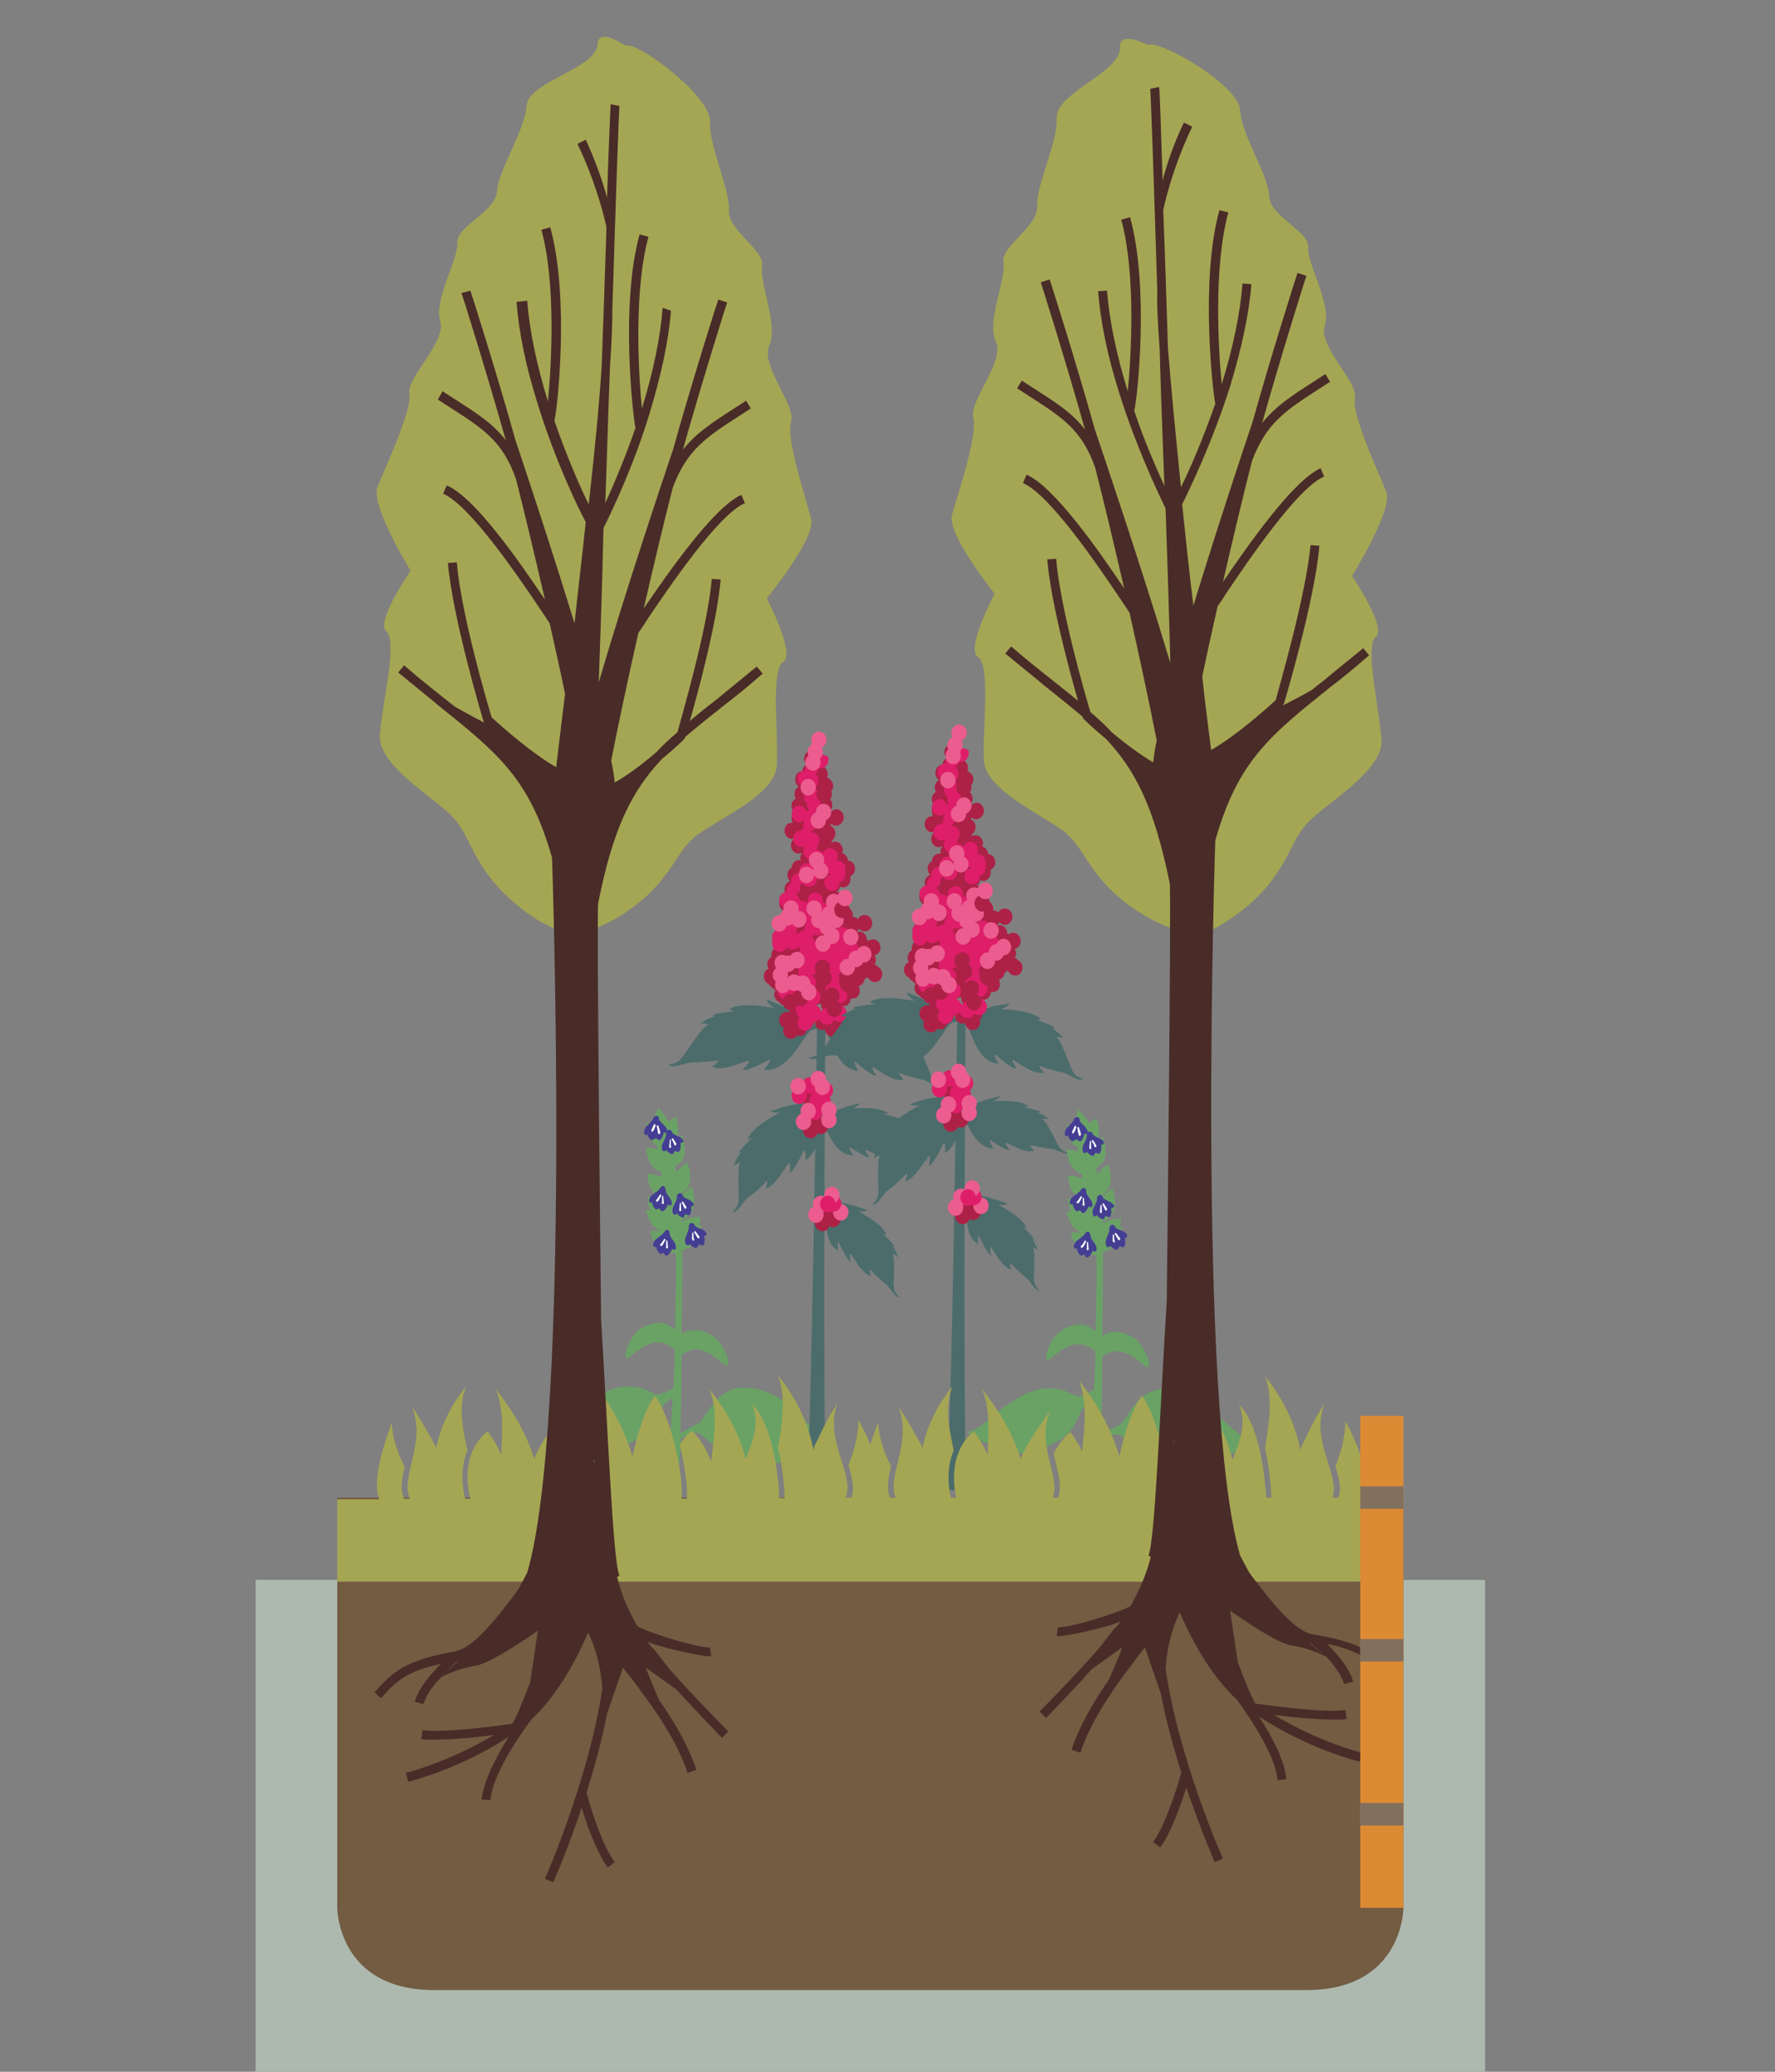 <?xml version="1.0" encoding="utf-8"?>
<!-- Generator: Adobe Illustrator 25.2.3, SVG Export Plug-In . SVG Version: 6.00 Build 0)  -->
<svg version="1.1" xmlns="http://www.w3.org/2000/svg" xmlns:xlink="http://www.w3.org/1999/xlink" x="0px" y="0px"
	 viewBox="0 0 300 350" style="enable-background:new 0 0 300 350;" xml:space="preserve">
<rect x="0" y="0" width="300" height="350" fill="#808080" stroke="none"/>
<style type="text/css">
	.st0{fill:#E4DED5;}
	.st1{fill:#32A00D;}
	.st2{fill:#ADB9AF;}
	.st3{fill:#735C42;}
	.st4{fill:#6AA266;}
	.st5{fill:#443E93;}
	.st6{fill:#FFFFFF;}
	.st7{fill:#4B6C6B;}
	.st8{fill:#AD2147;}
	.st9{fill:#DE1E69;}
	.st10{fill:#EC5C8F;}
	.st11{fill:#A5A653;}
	.st12{fill:#492C28;}
	.st13{fill:#DD8A34;}
	.st14{fill:#81705E;}
</style>
<g id="layout">
</g>
<g id="Layer_4">
	<rect x="43.2" y="266.9" class="st2" width="207.8" height="83.1"/>
	<path class="st3" d="M57,253v69.3c0,0,0,13.9,16.4,13.9s81.9,0,81.9,0s49.1,0,65.5,0s16.4-13.9,16.4-13.9V253H57z"/>
	<g>
		<path class="st4" d="M134.8,238.9c-2.3-2.6-5.5-4.6-9.6-4.5c-4.2,0.2-6.1,5.6-7.2,6.1c-0.8,0.3-2.3,1.2-3,1.6
			c0.1-3.9,0.2-8.6,0.2-13.2c0.7-0.6,2.1-1.3,3.7-0.7c2.5,0.9,3.5,2.8,4.1,2.4c0.5-0.4-0.8-3.9-2.6-5c-1.8-1-3.7-1.3-5.2-0.2
			c0.1-6.1,0.1-11.4,0.1-14.2c0.8-0.2,2.2-0.7,2.7-2.2c0.5-1.3,0.5-2,0.5-2s-0.2,0-0.4,0c0.3-0.9,0.3-1.4,0.3-1.4s-1.9-0.1-3.1,0.8
			c-0.1-0.1-0.1-0.2-0.2-0.3c0.3,0,0.8-0.3,1.5-1c1.5-1.5,0.3-4.6,0.3-4.6s-0.6,0.3-1.5,1.2c-0.3,0.3-0.5,0.6-0.7,1
			c-0.1-0.2-0.2-0.3-0.3-0.5c0-0.1,0-0.1,0.1-0.2c0.3-0.1,0.8-0.3,1.4-1c1.5-1.5,0.3-4.6,0.3-4.6s-0.6,0.3-1.5,1.2
			c-0.1,0.1-0.2,0.3-0.3,0.4c-0.1-0.3-0.2-0.5-0.3-0.8c0,0,0,0,0-0.1c0.3-0.2,0.5-0.4,0.9-0.7c1.5-1.5,0.3-4.6,0.3-4.6
			s-0.3,0.2-0.9,0.6c0.6-1.6-0.2-3.8-0.2-3.8s-0.4,0.2-1.2,0.9c-0.6-1.3-1.8-2.3-1.8-2.3s-0.3,0.6-0.7,1.9c-0.1,0.3-0.1,0.6-0.1,0.8
			c-0.7-0.1-1.2-0.1-1.2-0.1s0,0.7,0.4,2c0.3,0.9,0.9,1.4,1.5,1.8c0,0.2,0,0.4,0,0.6c-1-0.3-1.9-0.3-1.9-0.3s0,0.7,0.4,2
			c0.4,1.1,1.3,1.8,2.1,2.1c0,0.1,0.1,0.1,0.1,0.2c0,0.2,0,0.5,0.1,0.7c-1.1-0.6-2.5-0.6-2.5-0.6s0,0.7,0.4,2c0.5,1.4,1.8,2,2.7,2.3
			c0,0.2-0.1,0.3-0.1,0.5c-1.2-0.9-3-0.9-3-0.9s0,0.7,0.4,2c0,0.1,0.1,0.1,0.1,0.2c-0.4,0-0.7,0.1-0.7,0.1s0.1,0.7,0.7,1.9
			c0.5,1,1.4,1.4,2.2,1.6c-1.1-0.2-2.2,0-2.2,0s0.1,0.7,0.7,1.9c0.9,1.8,3.1,1.8,3.6,1.8c0.1,3.2,0,7.2-0.1,13
			c-0.1-0.1-0.1-0.2-0.2-0.2c-1.6-1.5-3.6-1.2-5.5-0.1c-1.8,1-3.1,4.5-2.6,5c0.5,0.4,1.6-1.5,4.1-2.4c2-0.7,3.5,0.5,4.1,1
			c0.1,0.9-0.1,4.9-0.2,6.5c-0.7,0.4-2.3,1.3-3.2,1c0,0-3.7-2.7-8.6-0.2c-4.8,2.5-7,5.7-8.9,6.1c-1.8,0.4,0.9,1.3,3.9,2.8
			c3,1.5,5.7,1.4,9.5-0.4c3.9-1.8,4.3-4.1,4.9-5.3c0.5-1.1,1.6-1.9,2.3-2.4c-0.4,7.4-1.1,12.4-0.8,15.4c0,0.3,1,0.6,1.2,0.3
			c0.2-0.4,0.8-4.2,1-8.8c0.6-0.4,2.5-1.4,3.3-0.7c0,0,6,5.6,11.3,5.1c5.3-0.5,9-3.4,10.9-3.1C142.3,244.6,137.2,241.4,134.8,238.9z
			 M113,208.3c0,0.1,0.1,0.2,0.1,0.3c-0.3-0.2-0.7-0.4-1-0.4C112.5,208.2,112.8,208.3,113,208.3z"/>
		<path class="st5" d="M112.4,190.3c-0.1-0.2-1-0.9-1-1.2c0-0.3-0.2-0.6-0.4-0.6c-0.3,0-0.5,0.2-0.6,0.4c-0.1,0.5-1.1,1.3-1.3,1.6
			c-0.3,0.5-0.3,1-0.1,1.2c0.1,0.1,0.3,0,0.4-0.1c0.2,0.7,0.6,1,0.8,1c0.4,0,0.3-0.3,0.6-0.3c0.3,0,0.2,0.2,0.5,0.3
			c0.4,0.1,0.7-0.5,0.9-1.3c0.2,0.1,0.4,0.1,0.5,0C112.9,191.2,112.8,190.7,112.4,190.3z"/>
		<path class="st6" d="M110.8,190.2c0-0.1,0-0.2-0.1-0.3c-0.1,0-0.2,0-0.2,0.1c0,0-0.4,0.9-0.4,0.9c0,0.1,0,0.3,0.1,0.3
			c0.1,0,0.2-0.1,0.2-0.2C110.5,191.1,110.8,190.2,110.8,190.2z"/>
		<path class="st6" d="M111,190.3c0-0.1,0-0.2,0.1-0.2c0.1,0,0.2,0.1,0.2,0.2c0,0,0.3,0.9,0.3,1c0,0.2-0.1,0.3-0.2,0.3
			c-0.1,0-0.2-0.1-0.2-0.3C111.2,191.1,111,190.3,111,190.3z"/>
		<path class="st5" d="M118.7,207.7c-0.2-0.1-1.2-0.4-1.3-0.7c-0.1-0.3-0.3-0.4-0.6-0.4c-0.3,0.1-0.4,0.4-0.4,0.7
			c0.1,0.5-0.6,1.7-0.6,2c-0.1,0.6,0.1,1.1,0.4,1.1c0.1,0,0.3-0.1,0.4-0.2c0.4,0.5,1,0.7,1.1,0.6c0.3-0.1,0.2-0.4,0.4-0.5
			c0.3-0.1,0.3,0.1,0.6,0.1c0.4,0,0.5-0.8,0.3-1.6c0.2,0,0.4-0.1,0.4-0.2C119.5,208.4,119.2,207.9,118.7,207.7z"/>
		<path class="st6" d="M117.2,208.4c0-0.1-0.1-0.2-0.1-0.2c-0.1,0-0.1,0.1-0.1,0.2c0,0-0.1,1,0,1c0,0.1,0.1,0.2,0.2,0.2
			s0.2-0.2,0.1-0.3C117.2,209.3,117.2,208.4,117.2,208.4z"/>
		<path class="st6" d="M117.4,208.3c-0.1-0.1-0.1-0.2,0-0.3c0.1,0,0.2,0,0.2,0.1c0,0,0.6,0.8,0.6,0.8c0.1,0.1,0,0.3-0.1,0.3
			c-0.1,0-0.2,0-0.3-0.2C117.9,209.1,117.4,208.3,117.4,208.3z"/>
		<path class="st5" d="M113.3,202.5c-0.1-0.2-0.8-1-0.8-1.4c0-0.3-0.1-0.6-0.3-0.7c-0.3-0.1-0.5,0.1-0.6,0.3
			c-0.2,0.4-1.3,1.1-1.5,1.3c-0.4,0.4-0.5,0.9-0.3,1.1c0.1,0.1,0.3,0.1,0.4,0c0.1,0.7,0.5,1.1,0.6,1.2c0.4,0.1,0.3-0.2,0.6-0.1
			s0.2,0.3,0.4,0.4c0.3,0.2,0.8-0.4,1.1-1.1c0.2,0.1,0.3,0.2,0.5,0.1C113.6,203.5,113.6,203,113.3,202.5z"/>
		<path class="st6" d="M111.7,202.1c0.1-0.1,0.1-0.2,0-0.3c-0.1,0-0.2,0-0.2,0.1c0,0-0.5,0.8-0.6,0.8c-0.1,0.1,0,0.3,0.1,0.3
			s0.2,0,0.3-0.2C111.3,202.9,111.7,202.1,111.7,202.1z"/>
		<path class="st6" d="M111.9,202.2c0-0.1,0.1-0.2,0.1-0.2c0.1,0,0.1,0.1,0.1,0.2c0,0,0.1,1,0.1,1c0,0.1-0.1,0.3-0.2,0.2
			c-0.1,0-0.2-0.2-0.1-0.3C111.9,203.1,111.9,202.2,111.9,202.2z"/>
		<path class="st5" d="M114.9,192.1c-0.2-0.1-1.2-0.5-1.3-0.8c-0.1-0.3-0.3-0.5-0.6-0.4c-0.3,0.1-0.4,0.3-0.4,0.6
			c0.1,0.5-0.7,1.7-0.7,1.9c-0.1,0.6,0,1.1,0.3,1.1c0.1,0,0.3-0.1,0.4-0.2c0.4,0.5,0.9,0.7,1,0.7c0.4-0.1,0.2-0.4,0.4-0.5
			c0.3-0.1,0.3,0.1,0.6,0.1c0.4,0,0.5-0.8,0.4-1.5c0.2,0,0.4,0,0.4-0.2C115.7,192.8,115.4,192.4,114.9,192.1z"/>
		<path class="st6" d="M113.4,192.7c0-0.1-0.1-0.2-0.1-0.2c-0.1,0-0.1,0.1-0.1,0.2c0,0-0.1,1-0.1,1c0,0.1,0.1,0.3,0.2,0.2
			c0.1,0,0.2-0.1,0.1-0.3C113.3,193.6,113.4,192.7,113.4,192.7z"/>
		<path class="st6" d="M113.6,192.6c-0.1-0.1-0.1-0.2,0-0.3c0.1,0,0.2,0,0.2,0.1c0,0,0.5,0.8,0.5,0.8c0,0.1,0,0.3-0.1,0.3
			c-0.1,0-0.2,0-0.3-0.2C114,193.4,113.6,192.6,113.6,192.6z"/>
		<path class="st5" d="M116.7,202.8c-0.2-0.1-1.2-0.5-1.3-0.8c-0.1-0.3-0.3-0.5-0.6-0.4c-0.3,0.1-0.4,0.3-0.4,0.6
			c0.1,0.5-0.7,1.7-0.7,1.9c-0.1,0.6,0,1.1,0.3,1.1c0.1,0,0.3-0.1,0.4-0.2c0.4,0.5,0.9,0.7,1,0.7c0.4-0.1,0.2-0.4,0.4-0.5
			c0.3-0.1,0.3,0.1,0.6,0.1c0.4,0,0.5-0.8,0.4-1.5c0.2,0,0.4,0,0.4-0.2C117.4,203.5,117.1,203.1,116.7,202.8z"/>
		<path class="st6" d="M115.1,203.4c0-0.1-0.1-0.2-0.1-0.2c-0.1,0-0.1,0.1-0.1,0.2c0,0-0.1,1-0.1,1c0,0.1,0.1,0.3,0.2,0.2
			c0.1,0,0.2-0.1,0.1-0.3C115.1,204.3,115.1,203.4,115.1,203.4z"/>
		<path class="st6" d="M115.3,203.3c-0.1-0.1-0.1-0.2,0-0.3c0.1,0,0.2,0,0.2,0.1c0,0,0.5,0.8,0.5,0.8c0,0.1,0,0.3-0.1,0.3
			c-0.1,0-0.2,0-0.3-0.2C115.7,204.1,115.3,203.3,115.3,203.3z"/>
		<path class="st5" d="M114,209.9c-0.1-0.2-0.8-1-0.8-1.4c0-0.3-0.1-0.6-0.3-0.7c-0.3-0.1-0.5,0.1-0.6,0.3c-0.2,0.4-1.3,1.1-1.5,1.3
			c-0.4,0.4-0.5,1-0.3,1.2c0.1,0.1,0.3,0.1,0.4,0c0.1,0.7,0.5,1.1,0.6,1.2c0.4,0.1,0.3-0.2,0.6-0.1c0.3,0.1,0.2,0.3,0.4,0.4
			c0.3,0.2,0.8-0.4,1.1-1.1c0.2,0.1,0.3,0.2,0.5,0.1C114.3,211,114.3,210.4,114,209.9z"/>
		<path class="st6" d="M112.4,209.6c0.1-0.1,0.1-0.2,0-0.3c-0.1,0-0.2,0-0.2,0.1c0,0-0.5,0.8-0.6,0.8c-0.1,0.1,0,0.3,0.1,0.3
			c0.1,0,0.2,0,0.3-0.2C112,210.4,112.4,209.6,112.4,209.6z"/>
		<path class="st6" d="M112.6,209.7c0-0.1,0.1-0.2,0.1-0.2s0.1,0.1,0.1,0.2c0,0,0.1,1,0.1,1c0,0.1-0.1,0.3-0.2,0.2
			c-0.1,0-0.2-0.2-0.1-0.3C112.6,210.6,112.6,209.7,112.6,209.7z"/>
	</g>
	<g>
		<path class="st7" d="M137.4,189.1c0.1-0.1,1.3,0.2,1.5,0.5c1.1,1.5,2.2,5.6,5.3,5.6c0,0-1.1-1.7-0.4-1.3c0.7,0.4,2.7,1.8,3.2,1.6
			c0,0-1.4-1.6-0.3-1.1s3.2,1.7,4.4,1.2c0,0-1.1-1-0.5-0.9s2.5,0.5,3.4,0.6c0.7,0,2.6,1.2,2.9,0.6c0,0-0.8,0-1.4-0.7
			c-0.6-0.7-2.3-4.8-3.1-4.9c0,0,0.7-0.2,1.1,0c0.4,0.1-1.5-1.3-2.2-1.2c2.5,0.2-1.6-0.9-2.1-0.8c-0.4,0,1.1-0.1,0.8-0.3
			c-1.8-1.3-6.5-0.6-5.8-0.8s1.4-1,1-0.8c-0.3,0.1-1.8,0.4-2.5,0.7C141.7,187.4,137.4,189.1,137.4,189.1z"/>
		<path class="st7" d="M139.6,185.7c-0.2,0-1.2,0.9-1.2,1.4c-0.3,2.2,0.8,7-2.3,8.9c0,0,0.2-2.4-0.3-1.5c-0.4,0.8-1.7,3.5-2.4,3.6
			c0,0,0.5-2.4-0.3-1.3c-0.8,1.1-2.3,3.7-3.7,4c0,0,0.6-1.7,0.1-1.2c-0.5,0.6-2.1,2.1-3.1,2.7c-0.6,0.5-1.9,2.8-2.6,2.4
			c0,0,0.8-0.5,1-1.6c0.2-1.1-0.3-6.2,0.4-6.8c0,0-0.8,0.3-1.1,0.6s0.7-2.2,1.6-2.6c0,0-1.1,0.8-0.8,0.3c0.2-0.3,1.9-2.2,2.4-2.5
			c0.4-0.2-1.1,0.6-0.9,0.2c1.1-2.4,6.1-4.6,5.4-4.4s-1.9-0.1-1.5-0.2c0.4-0.1,2-0.7,2.8-0.9C134.4,186.6,139.6,185.7,139.6,185.7z"
			/>
		<path class="st7" d="M137.8,173.1c0.2-0.1,1.4,0.3,1.7,0.7c1.1,1.9,1.9,6.7,5.5,7.1c0,0-1.1-2.1-0.4-1.5c0.7,0.6,2.8,2.4,3.5,2.3
			c0,0-1.4-2-0.3-1.3c1.1,0.7,3.5,2.4,4.9,2c0,0-1.2-1.3-0.5-1.1c0.7,0.3,2.8,0.9,3.8,1.1c0.8,0.1,2.8,1.7,3.3,1c0,0-1-0.1-1.6-1
			c-0.6-0.9-2.1-5.8-3-6c0,0,0.8-0.1,1.2,0.1c0.4,0.2-1.5-1.7-2.4-1.7c0,0,1.3,0.3,0.9-0.1c-0.3-0.2-2.6-1.2-3.2-1.2
			c-0.5,0,1.2,0,0.9-0.2c-1.9-1.7-7.4-1.5-6.6-1.7c0.8-0.2,1.7-0.9,1.3-0.8c-0.4,0.1-2.1,0.2-2.9,0.5
			C142.9,171.6,137.8,173.1,137.8,173.1z"/>
		<path class="st7" d="M137.8,173.1c0.2-0.1,1.4,0.3,1.7,0.7c1.1,1.9,1.9,6.7,5.5,7.1c0,0-1.1-2.1-0.4-1.5c0.7,0.6,2.8,2.4,3.5,2.3
			c0,0-1.4-2-0.3-1.3c1.1,0.7,3.5,2.4,4.9,2c0,0-1.2-1.3-0.5-1.1c0.7,0.3,2.8,0.9,3.8,1.1c0.8,0.1,2.8,1.7,3.3,1c0,0-1-0.1-1.6-1
			c-0.6-0.9-2.1-5.8-3-6c0,0,0.8-0.1,1.2,0.1c0.4,0.2-1.5-1.7-2.4-1.7c0,0,1.3,0.3,0.9-0.1c-0.3-0.2-2.6-1.2-3.2-1.2
			c-0.5,0,1.2,0,0.9-0.2c-1.9-1.7-7.4-1.5-6.6-1.7c0.8-0.2,1.7-0.9,1.3-0.8c-0.4,0.1-2.1,0.2-2.9,0.5
			C142.9,171.6,137.8,173.1,137.8,173.1z"/>
		<path class="st7" d="M138.9,173.8c-0.2-0.1-1.6,0-2,0.4c-1.7,1.8-3.9,7-7.8,6.5c0,0,1.7-2,0.8-1.6c-0.9,0.4-3.7,2-4.4,1.6
			c0,0,2-1.9,0.6-1.4c-1.4,0.5-4.4,1.7-5.7,0.9c0,0,1.6-1.2,0.8-1c-0.8,0.1-3.2,0.3-4.4,0.3c-0.8,0-3.5,1.2-3.8,0.3
			c0,0,1,0.1,1.9-0.7c0.9-0.9,3.8-5.9,4.9-6c0,0-0.8-0.3-1.3-0.2c-0.5,0.1,2.1-1.5,3-1.2c0,0-1.4,0-0.9-0.3c0.4-0.2,3.1-0.6,3.7-0.5
			c0.5,0.1-1.3-0.3-0.9-0.5c2.5-1.4,8.2,0.2,7.4-0.2s-1.5-1.5-1.1-1.3c0.4,0.2,2.1,0.8,3,1.3C133.9,170.8,138.9,173.8,138.9,173.8z"
			/>
		<path class="st7" d="M138.1,173c0,0-1,73.6-1.8,77.6c-0.8,4,3.4,2,3.3,0.8c-0.6-15.6-0.1-78.4-0.1-78.4L138.1,173z"/>
		<path class="st8" d="M140.1,134c0.6-0.3,0.9-1.1,0.6-1.8c-0.2-0.4-0.5-0.7-0.9-0.8c0.1-0.2,0.1-0.4,0.1-0.6c0-0.8-0.6-1.4-1.3-1.4
			c-0.3,0-0.6,0.1-0.8,0.3c0-0.1-0.1-0.1-0.1-0.2c0.5-0.2,0.8-0.7,0.8-1.3c0-0.8-0.6-1.4-1.3-1.4c-0.7,0-1.3,0.6-1.3,1.4
			c0,0.4,0.2,0.7,0.4,1c0,0,0,0,0,0c-0.4,0.2-0.7,0.6-0.7,1.1c-0.7,0-1.2,0.6-1.2,1.4c0,0.5,0.2,0.9,0.6,1.2
			c-0.6,0.3-0.9,1.1-0.6,1.8c0,0.1,0.1,0.1,0.1,0.2c-0.6,0.3-0.9,1.1-0.6,1.8c0.1,0.2,0.2,0.3,0.3,0.5c-0.4,0.4-0.5,1-0.3,1.6
			c0,0.1,0.1,0.1,0.1,0.2c-0.2,0-0.5,0-0.7,0.1c-0.6,0.3-0.9,1.1-0.6,1.8s1,1,1.7,0.7c0.1,0,0.2-0.1,0.3-0.2c0,0,0,0.1,0,0.1
			c-0.1,0-0.2,0-0.3,0.1c-0.6,0.3-0.9,1.1-0.6,1.8c0.3,0.7,1,1,1.7,0.7c0,0,0,0,0.1,0c-0.3,0.3-0.4,0.7-0.3,1.2
			c-0.2,0-0.5,0-0.7,0.1c-0.5,0.2-0.8,0.7-0.8,1.2c-0.6,0.3-0.9,1.1-0.6,1.8c0.1,0.2,0.2,0.4,0.3,0.5c-0.1,0-0.2,0-0.2,0.1
			c-0.6,0.3-0.9,1.1-0.6,1.8c0.1,0.2,0.2,0.3,0.3,0.5c-0.2,0-0.4,0-0.6,0.1c-0.6,0.3-0.9,1.1-0.6,1.8c0.3,0.7,1,1,1.7,0.7
			c0.3-0.1,0.5-0.4,0.6-0.6c0.3,0.3,0.7,0.5,1.1,0.4c-0.1,0.2-0.2,0.4-0.2,0.6c-0.4-0.5-1-0.7-1.5-0.4c-0.5,0.2-0.7,0.7-0.8,1.2
			c-0.1,0.3-0.1,0.7,0,1c0.1,0.2,0.3,0.4,0.4,0.6c0.1,0.3,0.3,0.5,0.6,0.6c-0.2,0.3-0.3,0.8-0.2,1.2c-0.3-0.2-0.7-0.2-1,0
			c-0.5,0.3-0.8,0.9-0.7,1.5c-0.2,0-0.5,0-0.7,0.1c-0.6,0.3-0.9,1.1-0.6,1.8c0.3,0.7,1,1,1.7,0.7c0.1,0,0.2-0.1,0.3-0.2
			c0,0,0,0.1,0,0.1c-0.1,0-0.2,0-0.3,0.1c-0.5,0.2-0.7,0.7-0.8,1.2c0,0,0,0,0,0c-0.1,0-0.2,0-0.3,0c-0.4-0.3-0.8-0.3-1.3-0.1
			c-0.6,0.3-0.9,1.1-0.6,1.8c0.2,0.4,0.5,0.7,0.8,0.8c0.1,0.3,0.4,0.5,0.6,0.6c0.1,0.2,0.3,0.3,0.5,0.4c-0.3,0.4-0.3,0.9-0.1,1.3
			c0.1,0.3,0.4,0.6,0.7,0.7c0.3,0.5,1,0.8,1.6,0.5c0.4-0.2,0.7-0.7,0.7-1.2c0.3,0.1,0.5,0,0.8-0.1c0.2-0.1,0.4-0.3,0.5-0.5
			c0,0,0,0,0,0c0.1,0.1,0.1,0.3,0.2,0.4c-0.2,0-0.5,0-0.7,0.1c-0.6,0.3-0.9,1.1-0.6,1.8c0,0,0,0,0,0c-0.1,0-0.2,0-0.3,0.1
			c-0.3,0.1-0.5,0.3-0.6,0.6c-0.3-0.1-0.6-0.1-0.9,0.1c-0.6,0.3-0.9,1.1-0.6,1.8c0.1,0.3,0.4,0.6,0.7,0.7c-0.2,0.4-0.2,0.8,0,1.1
			c0.3,0.7,1,1,1.7,0.7c0.2-0.1,0.4-0.3,0.5-0.5c0.3,0.1,0.7,0.2,1,0c0.4-0.2,0.6-0.5,0.7-0.9c0.1,0,0.2,0,0.3-0.1
			c0.3-0.2,0.6-0.4,0.7-0.8c0.1-0.2,0.2-0.4,0.3-0.6c0,0.2,0,0.5,0.1,0.7c0.3,0.7,1,1,1.6,0.7c0,0.1,0,0.3,0.1,0.4
			c0.3,0.7,1,1,1.7,0.7c0.6-0.3,0.9-1,0.7-1.6c0.4-0.4,0.6-1,0.3-1.6c-0.3-0.7-1-1-1.7-0.7c-0.3,0.1-0.5,0.4-0.6,0.6
			c-0.4-0.4-1-0.6-1.5-0.3c-0.4,0.2-0.6,0.5-0.7,0.9c0-0.2,0-0.5-0.1-0.7c-0.3-0.7-1-1-1.7-0.7c-0.1,0-0.2,0.1-0.2,0.1c0,0,0,0,0,0
			c0,0,0,0,0,0c0.1,0,0.2,0,0.3-0.1c0.6-0.3,0.9-1.1,0.6-1.8c-0.1-0.1-0.1-0.3-0.2-0.4c0,0,0.1,0,0.1,0c0,0.1,0,0.2,0.1,0.3
			c0.3,0.7,1,1,1.7,0.7c0.1,0,0.2-0.1,0.3-0.2c0.1,0.1,0.1,0.2,0.2,0.3c0,0.2,0,0.4,0.1,0.5c0.3,0.7,1,1,1.7,0.7
			c0.5-0.2,0.7-0.7,0.8-1.2c0.1,0,0.2,0,0.4,0c0.4,0.2,0.8,0.3,1.2,0.1c0.5-0.2,0.7-0.7,0.8-1.2c0.2,0,0.5,0,0.8-0.1
			c0.6-0.3,0.9-1.1,0.6-1.8c0-0.1-0.1-0.1-0.1-0.2c0.1,0,0.2,0,0.3-0.1c0.6-0.3,0.9-1.1,0.6-1.8c-0.1-0.3-0.3-0.5-0.6-0.6
			c0.2-0.3,0.3-0.8,0.2-1.2c0,0,0,0,0.1,0c0.1,0.2,0.3,0.3,0.5,0.4c-0.3,0.4-0.3,0.9-0.1,1.3c0.1,0.3,0.4,0.6,0.7,0.7
			c0.3,0.5,1,0.8,1.6,0.5c0.6-0.3,0.9-1.1,0.6-1.8c-0.1-0.3-0.4-0.6-0.7-0.7c-0.1-0.2-0.3-0.3-0.5-0.4c0.3-0.4,0.3-0.9,0.1-1.3
			c0-0.1-0.1-0.1-0.1-0.2c0.1,0,0.2,0,0.3-0.1c0.6-0.3,0.9-1.1,0.6-1.8c-0.3-0.7-1-1-1.7-0.7c-0.1,0-0.2,0.1-0.3,0.2
			c-0.1-0.1-0.1-0.2-0.2-0.3c0-0.2,0-0.4-0.1-0.5c-0.3-0.7-1-1-1.7-0.7c-0.5,0.2-0.7,0.7-0.8,1.2c-0.2,0-0.5,0-0.8,0.1
			c-0.6,0.3-0.9,1.1-0.6,1.8c0.3,0.7,1,1,1.7,0.7c0.3-0.1,0.5-0.3,0.6-0.6c0.1,0,0.1,0.1,0.2,0.1c-0.2,0.3-0.3,0.8-0.2,1.2
			c-0.3-0.2-0.7-0.2-1,0c-0.3,0.1-0.5,0.3-0.6,0.6c-0.4-0.3-0.8-0.4-1.3-0.2c-0.1,0-0.2,0.1-0.3,0.2c0,0,0-0.1,0-0.1
			c0.1,0,0.2,0,0.3-0.1c0.6-0.3,0.9-1.1,0.6-1.8c-0.2-0.5-0.6-0.8-1-0.8c0-0.1,0-0.3-0.1-0.4c0.2-0.4,0.3-0.8,0.1-1.2
			c0.3,0.1,0.7,0.2,1,0c0.4-0.2,0.7-0.6,0.7-1c0.4,0.4,0.9,0.5,1.4,0.3c0.3-0.1,0.5-0.4,0.6-0.6c0.4,0.4,1,0.6,1.5,0.3
			c0.6-0.3,0.9-1.1,0.6-1.8c-0.3-0.7-1-1-1.7-0.7c-0.3,0.1-0.5,0.4-0.6,0.6c-0.2-0.3-0.5-0.4-0.9-0.4c0.1-0.3,0.1-0.6-0.1-0.9
			c-0.3-0.7-1-1-1.7-0.7c-0.2,0.1-0.4,0.2-0.5,0.4c-0.1-0.1-0.2-0.2-0.3-0.3c0.2,0,0.5,0,0.8-0.1c0.6-0.3,0.9-1.1,0.6-1.8
			c-0.3-0.7-1-1-1.7-0.7c-0.1,0-0.1,0.1-0.2,0.1c0,0,0,0,0,0c0.1,0,0.1,0,0.2-0.1c0.3-0.2,0.6-0.4,0.7-0.8c0-0.1,0.1-0.1,0.1-0.2
			c0.3,0.1,0.7,0.2,1,0c0.6-0.3,0.9-1.1,0.7-1.8c0,0,0.1,0,0.1,0c0.6-0.3,0.9-1.1,0.6-1.8c-0.2-0.5-0.6-0.8-1.1-0.8
			c0-0.2,0-0.3-0.1-0.5c-0.2-0.4-0.5-0.7-0.9-0.8c0.2-0.4,0.2-0.8,0-1.1c-0.3-0.7-1-1-1.7-0.7c-0.1,0-0.1,0.1-0.2,0.1
			c0.1-0.1,0.2-0.3,0.3-0.5c0.2-0.1,0.3-0.3,0.4-0.6c0.3-0.7-0.1-1.5-0.7-1.8c0,0-0.1,0-0.1,0c0.1-0.1,0.2-0.2,0.2-0.3
			c0.1,0.1,0.2,0.1,0.3,0.2c0.7,0.3,1.4-0.1,1.7-0.8c0.3-0.7-0.1-1.5-0.7-1.8c-0.5-0.2-1.1,0-1.5,0.5c-0.1-0.1-0.1-0.1-0.2-0.1
			c0.2-0.2,0.4-0.4,0.5-0.7c0.2-0.6,0-1.2-0.4-1.6c0,0,0,0,0,0c-0.3-0.7-1-1-1.7-0.7c-0.3,0.1-0.5,0.4-0.6,0.6
			c-0.3-0.3-0.6-0.5-1-0.5c0.1-0.3,0-0.6-0.1-0.9c-0.1-0.3-0.3-0.5-0.5-0.6c0.2-0.1,0.3-0.2,0.5-0.4c-0.1,0.3-0.1,0.7,0,1
			c0.3,0.7,1,1,1.7,0.7c0.2-0.1,0.4-0.3,0.5-0.4C139.3,134.2,139.8,134.2,140.1,134z M136.3,146.4c0.1,0,0.2,0,0.2,0
			c-0.1,0.3,0,0.6,0.1,0.9c0.3,0.7,1,1,1.7,0.7c0.2-0.1,0.4-0.3,0.5-0.5c0,0.1,0.1,0.2,0.1,0.4c-0.2,0-0.4,0-0.6,0.1
			c-0.6,0.3-0.9,1.1-0.6,1.8c0,0,0,0,0,0c0,0,0,0,0,0c0,0,0,0,0,0c-0.1-0.2-0.2-0.3-0.3-0.4c0-0.2,0-0.5-0.1-0.7
			c-0.3-0.7-1-1-1.7-0.7c0,0,0,0,0,0C136.1,147.6,136.4,147,136.3,146.4z M137.2,143.8c0.1,0,0.2-0.1,0.3-0.2c0,0,0,0.1,0.1,0.1
			c0,0.2,0,0.5,0.1,0.7c0.2,0.6,0.8,0.9,1.4,0.8c0,0,0,0.1,0.1,0.1c-0.1,0.1-0.3,0.3-0.3,0.4c-0.3-0.3-0.6-0.5-1-0.5
			c0.1-0.3,0-0.6-0.1-0.9C137.5,144.2,137.3,144,137.2,143.8C137.1,143.8,137.1,143.8,137.2,143.8z M138.5,137.2
			C138.5,137.2,138.5,137.1,138.5,137.2C138.5,137.2,138.5,137.2,138.5,137.2C138.5,137.2,138.5,137.2,138.5,137.2z M138.9,137.4
			C138.9,137.4,138.9,137.4,138.9,137.4C138.9,137.4,138.9,137.4,138.9,137.4C138.9,137.4,138.9,137.4,138.9,137.4z M136.4,138.3
			c0.1,0.1,0.2,0.1,0.3,0.1c0,0,0,0.1,0,0.1c-0.2,0.2-0.3,0.5-0.3,0.8c0,0,0,0,0,0.1c0,0,0,0,0,0.1c-0.2-0.1-0.4-0.2-0.5-0.2
			C136.2,139.2,136.4,138.8,136.4,138.3z M135,139.7C135,139.7,134.9,139.7,135,139.7C135,139.6,135,139.6,135,139.7
			C135,139.7,135,139.7,135,139.7z M134.5,165.4c-0.3-0.3-0.6-0.5-1-0.5c0.1-0.2,0.2-0.5,0.2-0.7c0-0.1,0-0.2,0.1-0.3
			c0.4,0.5,1,0.7,1.5,0.4c0.2-0.1,0.3-0.2,0.4-0.4c0.1,0.1,0.2,0.2,0.3,0.3c-0.2,0-0.5,0-0.7,0.1
			C134.8,164.5,134.6,164.9,134.5,165.4z M136.6,158.8c-0.1,0.1-0.2,0.2-0.2,0.3c0,0,0-0.1,0-0.1c0-0.1,0-0.2,0.1-0.3
			C136.5,158.7,136.6,158.8,136.6,158.8z M137.3,154.2C137.3,154.2,137.3,154.2,137.3,154.2C137.3,154.2,137.3,154.2,137.3,154.2
			C137.3,154.2,137.3,154.2,137.3,154.2z M137.1,165.6c0.1,0.1,0.1,0.1,0.2,0.2c-0.1,0.2-0.2,0.4-0.2,0.6c-0.1,0-0.1-0.1-0.2-0.1
			C137,166.1,137.1,165.9,137.1,165.6z M140,167.9c0.1-0.1,0.1-0.2,0.2-0.4c0.1,0.1,0.1,0.2,0.2,0.2c-0.1,0.1-0.1,0.2-0.2,0.3
			C140.1,167.9,140,167.9,140,167.9z M139.4,165.8C139.4,165.8,139.4,165.8,139.4,165.8c-0.2-0.2-0.3-0.4-0.5-0.5
			c0.3-0.4,0.3-0.9,0.1-1.3c-0.1-0.1-0.1-0.2-0.2-0.3c0,0,0.1,0,0.1,0c0,0.1,0,0.2,0.1,0.3c0.1,0.3,0.3,0.5,0.6,0.6
			C139.4,165,139.3,165.4,139.4,165.8z M135.2,150.1c0,0.1,0,0.3,0,0.4c-0.1,0-0.2,0-0.2,0c0.1-0.3,0-0.6-0.1-0.9
			c-0.1-0.2-0.2-0.4-0.3-0.5c0.1,0,0.2,0,0.2-0.1c0,0.2,0,0.4,0.1,0.6C135,149.9,135.1,150,135.2,150.1z M133.6,151.6
			c0.1,0,0.1,0,0.2,0c0,0,0,0.1-0.1,0.1C133.7,151.7,133.6,151.6,133.6,151.6z M136.1,152.7C136.1,152.7,136.1,152.7,136.1,152.7
			c0,0.1,0,0.2,0,0.3c0,0-0.1,0-0.1,0C136,152.9,136,152.8,136.1,152.7z M142.3,167.5C142.3,167.5,142.2,167.5,142.3,167.5
			c-0.1-0.1,0-0.1,0-0.2C142.3,167.4,142.3,167.5,142.3,167.5z M139.4,154.5c-0.3-0.4-0.8-0.6-1.3-0.5c0,0-0.1,0-0.1,0c0,0,0,0,0,0
			c0.4,0,0.8-0.3,1.1-0.6c0.3,0.2,0.7,0.2,1,0c0.2-0.1,0.4-0.2,0.5-0.4c0.1,0.1,0.2,0.2,0.3,0.3c-0.2,0-0.5,0-0.8,0.1
			C139.7,153.6,139.4,154,139.4,154.5z M139.3,150.4C139.3,150.4,139.3,150.5,139.3,150.4C139.2,150.5,139.2,150.5,139.3,150.4
			C139.3,150.4,139.3,150.4,139.3,150.4c0.1,0,0.1-0.1,0.2-0.1c0,0,0,0,0,0C139.4,150.4,139.4,150.4,139.3,150.4z M135.9,143.7
			C136,143.7,136,143.7,135.9,143.7C136,143.7,135.9,143.8,135.9,143.7C135.9,143.8,135.9,143.8,135.9,143.7
			C135.9,143.8,135.9,143.7,135.9,143.7z M142.5,166.9c0-0.2,0-0.3,0-0.5c0.2,0,0.4,0,0.6-0.1c0.1,0,0.2-0.1,0.3-0.2
			c0,0,0,0.1,0,0.1c-0.1,0-0.2,0-0.3,0.1C142.8,166.4,142.6,166.6,142.5,166.9z M140.9,156C140.9,156,140.9,156,140.9,156
			c0.1-0.1,0.2-0.1,0.3-0.2c0.2-0.1,0.4-0.2,0.5-0.4c0.1,0.1,0.2,0.2,0.3,0.3c-0.2,0-0.5,0-0.8,0.1C141.1,155.9,141,156,140.9,156z
			 M142.5,156c0,0,0.1,0,0.1,0c0,0,0,0.1,0,0.1C142.6,156.1,142.5,156.1,142.5,156z M141.3,148c-0.1,0-0.1-0.1-0.2-0.1
			c0.1-0.2,0.2-0.5,0.2-0.7c0-0.2,0-0.3-0.1-0.5c0.2,0.2,0.4,0.2,0.7,0.3c0,0.1,0,0.3,0.1,0.4c0,0-0.1,0-0.1,0
			C141.7,147.6,141.5,147.8,141.3,148z M140.1,142.8C140.1,142.8,140.1,142.8,140.1,142.8c0-0.1,0.1-0.1,0.1-0.1
			C140.2,142.8,140.2,142.8,140.1,142.8z M136.9,132.3c0-0.1,0.1-0.2,0.1-0.3c0.1,0,0.3,0,0.4-0.1c0.1-0.1,0.2-0.1,0.3-0.2
			c0,0,0.1,0.1,0.1,0.1c-0.1,0-0.3,0-0.4,0.1C137.2,132,137,132.1,136.9,132.3z"/>
		<path class="st9" d="M139,127.5c-0.6,0-1.1,0.5-1.3,1.1c-0.1,0-0.2,0-0.3,0c-0.7,0-1.3,0.6-1.3,1.4c0,0,0,0.1,0,0.1
			c-0.7,0-1.3,0.6-1.3,1.4c0,0.8,0.6,1.4,1.3,1.4c0,0,0,0,0,0c0.1,0.2,0.2,0.3,0.4,0.5c-0.4,0.2-0.6,0.7-0.6,1.2
			c0,0.5,0.2,0.9,0.5,1.1c0,0.1,0,0.2,0,0.3c0,0.3,0.1,0.6,0.3,0.8c-0.1,0.1-0.3,0.1-0.4,0.3c-0.2-0.6-0.6-1-1.2-1
			c-0.7,0-1.3,0.6-1.3,1.4c0,0.8,0.6,1.4,1.3,1.4c0.3,0,0.6-0.1,0.8-0.3c0,0.1,0,0.1,0.1,0.2c-0.2,0.2-0.3,0.6-0.3,0.9
			c0,0.2,0,0.3,0.1,0.4c-0.2,0-0.3,0.1-0.5,0.2c-0.7,0.1-1.2,0.6-1.2,1.4c0,0.8,0.6,1.4,1.3,1.4c0.2,0,0.5-0.1,0.7-0.2
			c-0.2,0.2-0.3,0.5-0.3,0.9c0,0.8,0.6,1.4,1.3,1.4c0,0,0,0,0.1,0c0,0.1-0.1,0.2-0.1,0.4c0,0.2,0,0.4,0.1,0.5
			c-0.2-0.2-0.5-0.3-0.8-0.3c-0.7,0-1.3,0.6-1.3,1.4c0,0.1,0,0.2,0,0.3c0,0-0.1,0-0.1,0c-0.7,0-1.3,0.6-1.3,1.4c0,0.1,0,0.2,0,0.3
			c-0.5,0.3-0.8,0.9-0.7,1.5c-0.1,0-0.2,0-0.3,0c-0.7,0.2-1.1,0.9-1,1.6c0.1,0.5,0.5,0.9,0.9,1c-0.2,0.3-0.3,0.7-0.3,1.1
			c0.1,0.3,0.2,0.5,0.4,0.7c0.1,0.3,0.2,0.5,0.4,0.6c-0.1,0-0.2,0-0.3,0c-0.6,0.1-1,0.7-1,1.3c-0.1,0-0.2,0-0.3,0
			c-0.7,0.2-1.1,0.9-1,1.6c0,0.1,0,0.2,0.1,0.2c-0.1,0.2-0.1,0.4-0.1,0.6c0,0.8,0.6,1.4,1.3,1.4c0.5,0,1-0.3,1.2-0.8
			c0.3,0.4,0.8,0.5,1.2,0.4c0.3-0.1,0.5-0.2,0.7-0.4c0.1,0.1,0.3,0.2,0.4,0.2c-0.2,0.3-0.3,0.7-0.3,1.1c0.1,0.3,0.2,0.5,0.4,0.7
			c0.1,0.3,0.2,0.5,0.4,0.6c-0.1,0-0.2,0-0.3,0c-0.6,0.1-1,0.7-1,1.3c-0.1,0-0.2,0-0.3,0c-0.7,0.2-1.1,0.9-1,1.6
			c0,0.1,0,0.2,0.1,0.2c-0.1,0.1-0.1,0.3-0.1,0.4c-0.1,0-0.3-0.1-0.4-0.1c-0.7,0-1.3,0.6-1.3,1.4c0,0.8,0.6,1.4,1.3,1.4
			c0.7,0,1.2-0.5,1.3-1.2c0.1,0,0.3,0.1,0.4,0.1c0.5,0,1-0.3,1.2-0.8c0.3,0.3,0.6,0.5,1,0.5c-0.4,0.2-0.6,0.7-0.6,1.2
			c0,0.2,0,0.3,0.1,0.4c-0.2,0-0.3,0.1-0.5,0.2c-0.7,0.1-1.2,0.6-1.2,1.4c0,0.5,0.3,1,0.7,1.2c-0.2,0.2-0.4,0.6-0.4,0.9
			c0,0.8,0.6,1.4,1.3,1.4c0.7,0,1.3-0.6,1.3-1.4c0,0,0-0.1,0-0.1c0,0,0.1,0,0.1,0c0.4,0,0.8-0.2,1-0.6c0.1,0.6,0.6,1.1,1.3,1.1
			c0.5,0,1-0.3,1.2-0.8c0.2,0.2,0.5,0.3,0.8,0.3c0.7,0,1.3-0.6,1.3-1.4c0-0.8-0.6-1.4-1.3-1.4c-0.5,0-1,0.3-1.2,0.8
			c-0.2-0.2-0.5-0.3-0.8-0.3c-0.4,0-0.8,0.2-1,0.6c-0.1-0.5-0.5-1-1-1.1c0.5-0.2,0.9-0.7,0.9-1.3c0-0.8-0.6-1.4-1.3-1.4
			c0,0,0,0-0.1,0c0.4-0.3,0.7-0.9,0.6-1.4c-0.1-0.5-0.5-0.9-1-1c0,0,0,0,0,0c0.2,0,0.3,0,0.5,0c0.7-0.2,1.1-0.9,1-1.6c0,0,0,0,0-0.1
			c0.2,0.1,0.4,0.2,0.7,0.2c0.4,0,0.7-0.2,1-0.5c0,0,0.1,0.1,0.1,0.1c-0.2,0.2-0.4,0.6-0.4,0.9c0,0.3,0.1,0.5,0.2,0.7
			c-0.5,0.3-0.8,0.9-0.7,1.5c0,0.2,0.2,0.5,0.3,0.6c0,0.1-0.1,0.3-0.1,0.4c0,0.7,0.5,1.2,1.1,1.3c0,0.7,0.6,1.3,1.3,1.3
			c0.7,0,1.3-0.6,1.3-1.4c0-0.7-0.5-1.2-1.1-1.3c0-0.3-0.1-0.6-0.3-0.9c0.1-0.2,0.1-0.5,0-0.7c0-0.1-0.1-0.3-0.2-0.4
			c0.4-0.2,0.7-0.7,0.7-1.2c0,0,0-0.1,0-0.1c0,0,0.1,0,0.1,0c0.4,0,0.7-0.2,1-0.5c0.2,0.2,0.5,0.3,0.7,0.3c0.7,0,1.3-0.6,1.3-1.4
			c0-0.5-0.2-0.9-0.6-1.1c0.1-0.2,0.2-0.4,0.2-0.7c0-0.8-0.6-1.4-1.3-1.4c-0.1,0-0.1,0-0.2,0c0.1-0.2,0.2-0.5,0.2-0.7
			c0-0.8-0.6-1.4-1.3-1.4c-0.7,0-1.3,0.6-1.3,1.4c0,0,0,0.1,0,0.1c-0.2-0.1-0.4-0.1-0.6-0.1c-0.7,0-1.3,0.6-1.3,1.4
			c0,0.2,0,0.3,0.1,0.5c-0.3-0.4-0.8-0.6-1.3-0.5c0,0-0.1,0-0.1,0c0,0,0-0.1,0-0.1c-0.1-0.4-0.4-0.8-0.7-1c0.2-0.1,0.4-0.3,0.5-0.4
			c0.2,0.1,0.3,0.1,0.5,0.1c0.7,0,1.3-0.6,1.3-1.4c0-0.4-0.2-0.8-0.5-1.1c0.2-0.1,0.3-0.2,0.5-0.3c0.4-0.2,0.8-0.7,0.8-1.3
			c0-0.7-0.5-1.3-1.2-1.4c0-0.1,0-0.2,0-0.3c0-0.8-0.6-1.4-1.3-1.4s-1.3,0.6-1.3,1.4c0,0.2,0,0.3,0.1,0.5c-0.3-0.4-0.8-0.6-1.3-0.5
			c0,0-0.1,0-0.1,0c0,0,0-0.1,0-0.1c-0.1-0.4-0.4-0.8-0.7-1c0.5-0.3,0.9-0.9,0.7-1.5c0.2-0.1,0.3-0.2,0.5-0.4
			c0.2,0.4,0.6,0.6,1.1,0.6c0.7,0,1.3-0.6,1.3-1.4c0-0.6-0.3-1.1-0.8-1.3c0.1-0.2,0.1-0.3,0.1-0.5c0-0.2,0-0.4-0.1-0.5
			c0.2,0.2,0.5,0.3,0.8,0.3c0.3,0,0.5-0.1,0.7-0.2c0,0.8,0.6,1.4,1.3,1.4c0.1,0,0.1,0,0.2,0c0,0,0,0.1,0,0.1c0,0,0,0.1,0,0.1
			c-0.6,0.1-1,0.7-1,1.3c0,0.8,0.6,1.4,1.3,1.4c0.7,0,1.3-0.6,1.3-1.4c0,0,0-0.1,0-0.1c0.6-0.1,1-0.7,1-1.3c0-0.1,0-0.3-0.1-0.4
			c0.1-0.1,0.1-0.3,0.1-0.5c0-0.8-0.6-1.4-1.3-1.4c-0.1,0-0.1,0-0.2,0c0.1-0.2,0.2-0.5,0.2-0.7c0-0.8-0.6-1.4-1.3-1.4
			c-0.5,0-1,0.4-1.2,0.8c-0.2-0.3-0.6-0.5-1-0.5c0,0,0,0-0.1,0c0-0.1,0.1-0.2,0.1-0.4c0-0.1,0-0.1,0-0.2c0.2-0.2,0.4-0.6,0.4-1
			c0-0.8-0.6-1.4-1.3-1.4c0,0-0.1,0-0.1,0c0-0.1,0-0.1-0.1-0.2c0.6-0.1,1-0.7,1-1.3c0-0.2-0.1-0.4-0.1-0.6c0.2-0.2,0.3-0.6,0.3-0.9
			c0-0.3-0.1-0.6-0.3-0.8c0.5-0.2,0.8-0.7,0.8-1.3c0-0.5-0.2-0.9-0.5-1.1c0-0.1,0-0.2,0-0.3c0-0.4-0.2-0.8-0.5-1.1
			c0.4-0.2,0.6-0.7,0.6-1.2c0-0.4-0.2-0.8-0.5-1.1c0.3-0.2,0.5-0.5,0.6-0.9c0.1,0,0.2,0,0.3,0c0.7,0,1.3-0.6,1.3-1.4
			C140.3,128.1,139.7,127.5,139,127.5z M137.7,155.7c-0.1,0-0.1-0.1-0.2-0.1c0.1-0.1,0.1-0.1,0.2-0.2c0,0,0.1,0.1,0.1,0.1
			C137.7,155.6,137.7,155.7,137.7,155.7z M134.5,157.5c0.2-0.3,0.2-0.7,0.2-1c-0.1-0.3-0.2-0.6-0.4-0.8c0.1,0,0.2,0,0.3,0
			c0.4-0.1,0.8-0.4,0.9-0.8c0.1,0.5,0.5,0.9,0.9,1.1c-0.4,0.3-0.5,0.8-0.5,1.3c-0.1,0-0.2,0-0.3,0c-0.3,0.1-0.5,0.2-0.7,0.4
			C134.8,157.6,134.6,157.5,134.5,157.5z M138.1,161.9C138.1,161.9,138.1,162,138.1,161.9C138.1,162,138.1,162,138.1,161.9
			C138.1,161.9,138.1,161.9,138.1,161.9z M143,160.7C143,160.7,143,160.7,143,160.7C143,160.7,143,160.7,143,160.7
			C143,160.7,143,160.7,143,160.7z M140.2,160.4c0,0-0.1,0.1-0.1,0.1c0,0,0,0-0.1-0.1c0-0.1,0-0.1,0-0.2c0-0.1,0-0.2-0.1-0.2
			C140,160.2,140.1,160.3,140.2,160.4z M137.6,153.4c0,0-0.1,0.1-0.1,0.1c0,0,0,0-0.1-0.1c0-0.1,0-0.1,0-0.2c0-0.1,0-0.2-0.1-0.2
			C137.4,153.2,137.5,153.3,137.6,153.4z"/>
		<ellipse class="st10" cx="137.4" cy="128.8" rx="1.3" ry="1.4"/>
		<ellipse class="st10" cx="138" cy="145.3" rx="1.3" ry="1.4"/>
		<ellipse class="st10" cx="138.7" cy="147.1" rx="1.3" ry="1.4"/>
		<ellipse class="st10" cx="131.7" cy="156" rx="1.3" ry="1.4"/>
		<ellipse class="st8" cx="139.3" cy="134.2" rx="1.3" ry="1.4"/>
		<ellipse class="st10" cx="141.3" cy="155.4" rx="1.3" ry="1.4"/>
		<ellipse class="st10" cx="133.7" cy="153.5" rx="1.3" ry="1.4"/>
		<ellipse class="st10" cx="135" cy="155.3" rx="1.3" ry="1.4"/>
		<ellipse class="st10" cx="140.1" cy="154.5" rx="1.3" ry="1.4"/>
		<ellipse class="st10" cx="140.9" cy="152.4" rx="1.3" ry="1.4"/>
		<ellipse class="st10" cx="139.2" cy="137.2" rx="1.3" ry="1.4"/>
		<ellipse class="st10" cx="136.3" cy="147.8" rx="1.3" ry="1.4"/>
		<ellipse class="st10" cx="138.3" cy="138.6" rx="1.3" ry="1.4"/>
		<ellipse class="st10" cx="137.8" cy="127" rx="1.3" ry="1.4"/>
		<ellipse class="st10" cx="133.1" cy="155" rx="1.3" ry="1.4"/>
		<ellipse class="st10" cx="136.6" cy="133" rx="1.3" ry="1.4"/>
		<ellipse class="st8" cx="142.3" cy="153.7" rx="1.3" ry="1.4"/>
		<ellipse class="st8" cx="139.3" cy="165.2" rx="1.3" ry="1.4"/>
		<ellipse class="st8" cx="139" cy="163.5" rx="1.3" ry="1.4"/>
		<ellipse class="st8" cx="140.6" cy="168.2" rx="1.3" ry="1.4"/>
		<ellipse class="st8" cx="145.4" cy="164.3" rx="1.3" ry="1.4"/>
		<ellipse class="st8" cx="133.7" cy="164.2" rx="1.3" ry="1.4"/>
		<ellipse class="st8" cx="135.3" cy="168.6" rx="1.3" ry="1.4"/>
		<ellipse class="st8" cx="133.6" cy="169.3" rx="1.3" ry="1.4"/>
		<ellipse class="st8" cx="143.2" cy="166.2" rx="1.3" ry="1.4"/>
		<ellipse class="st8" cx="141" cy="170.4" rx="1.3" ry="1.4"/>
		<ellipse class="st8" cx="131" cy="162.9" rx="1.3" ry="1.4"/>
		<ellipse class="st10" cx="137.6" cy="153.5" rx="1.3" ry="1.4"/>
		<ellipse class="st10" cx="138.4" cy="155.4" rx="1.3" ry="1.4"/>
		<ellipse class="st10" cx="134.7" cy="162.2" rx="1.3" ry="1.4"/>
		<ellipse class="st10" cx="132.2" cy="162.7" rx="1.3" ry="1.4"/>
		<ellipse class="st10" cx="131.9" cy="164.7" rx="1.3" ry="1.4"/>
		<ellipse class="st10" cx="133.2" cy="162.8" rx="1.3" ry="1.4"/>
		<ellipse class="st10" cx="144.7" cy="162" rx="1.3" ry="1.4"/>
		<ellipse class="st10" cx="143.2" cy="163.4" rx="1.3" ry="1.4"/>
		<ellipse class="st10" cx="146" cy="161.2" rx="1.3" ry="1.4"/>
		<ellipse class="st10" cx="143.8" cy="158.3" rx="1.3" ry="1.4"/>
		<ellipse class="st10" cx="136.7" cy="167.6" rx="1.3" ry="1.4"/>
		<ellipse class="st10" cx="135.7" cy="166.2" rx="1.3" ry="1.4"/>
		<ellipse class="st10" cx="134.2" cy="166" rx="1.3" ry="1.4"/>
		<ellipse class="st10" cx="139.1" cy="159.4" rx="1.3" ry="1.4"/>
		<ellipse class="st10" cx="140.6" cy="158.1" rx="1.3" ry="1.4"/>
		<ellipse class="st10" cx="139.8" cy="156.6" rx="1.3" ry="1.4"/>
		<ellipse class="st10" cx="142.8" cy="151.7" rx="1.3" ry="1.4"/>
		<ellipse class="st10" cx="132.3" cy="166.4" rx="1.3" ry="1.4"/>
		<ellipse class="st10" cx="138.4" cy="125" rx="1.3" ry="1.4"/>
		<g>
			<ellipse class="st8" cx="137.1" cy="185.8" rx="1.3" ry="1.4"/>
			<ellipse class="st8" cx="138.7" cy="190.2" rx="1.3" ry="1.4"/>
			<ellipse class="st8" cx="137" cy="190.9" rx="1.3" ry="1.4"/>
			<ellipse class="st8" cx="137.2" cy="188.5" rx="1.3" ry="1.4"/>
			<ellipse class="st10" cx="140.1" cy="189.2" rx="1.3" ry="1.4"/>
			<ellipse class="st9" cx="136.8" cy="183.4" rx="1.3" ry="1.4"/>
			<ellipse class="st9" cx="138.1" cy="185.9" rx="1.3" ry="1.4"/>
			<ellipse class="st9" cx="137.8" cy="187.8" rx="1.3" ry="1.4"/>
			<ellipse class="st9" cx="139.1" cy="186" rx="1.3" ry="1.4"/>
			<ellipse class="st9" cx="138.7" cy="184.7" rx="1.3" ry="1.4"/>
			<ellipse class="st9" cx="139.5" cy="184.2" rx="1.3" ry="1.4"/>
			<ellipse class="st9" cx="135.1" cy="185.1" rx="1.3" ry="1.4"/>
			<ellipse class="st10" cx="139" cy="183.6" rx="1.3" ry="1.4"/>
			<ellipse class="st10" cx="135.8" cy="189.5" rx="1.3" ry="1.4"/>
			<ellipse class="st10" cx="134.9" cy="183.5" rx="1.3" ry="1.4"/>
			<ellipse class="st10" cx="138.3" cy="182.3" rx="1.3" ry="1.4"/>
			<ellipse class="st10" cx="140.1" cy="187.5" rx="1.3" ry="1.4"/>
			<ellipse class="st10" cx="136.6" cy="187.7" rx="1.3" ry="1.4"/>
		</g>
		<path class="st7" d="M138.6,202.4c0.1,0,1,0.8,1.1,1.2c0.3,1.9-0.8,6,1.9,7.7c0,0-0.1-2.1,0.2-1.3c0.4,0.7,1.4,3,2,3.2
			c0,0-0.4-2.1,0.2-1.1s2,3.2,3.2,3.5c0,0-0.5-1.5,0-1c0.4,0.5,1.8,1.8,2.6,2.4c0.5,0.4,1.6,2.4,2.2,2.1c0,0-0.7-0.5-0.9-1.4
			c-0.2-1,0.3-5.4-0.3-5.9c0,0,0.7,0.2,0.9,0.6c0.3,0.3-0.6-2-1.3-2.3c2.1,1.6-1-1.7-1.4-1.8c-0.4-0.2,0.9,0.5,0.8,0.2
			c-0.9-2.1-5.3-4-4.6-3.9c0.7,0.2,1.6-0.1,1.3-0.2c-0.3-0.1-1.7-0.6-2.5-0.8C143.1,203.3,138.6,202.4,138.6,202.4z"/>
		<ellipse class="st8" cx="140.8" cy="205.9" rx="1.3" ry="1.4"/>
		<ellipse class="st8" cx="139" cy="206.6" rx="1.3" ry="1.4"/>
		<ellipse class="st8" cx="139.2" cy="204.1" rx="1.3" ry="1.4"/>
		<ellipse class="st10" cx="142.1" cy="204.8" rx="1.3" ry="1.4"/>
		<ellipse class="st9" cx="140.9" cy="203.3" rx="1.3" ry="1.4"/>
		<ellipse class="st10" cx="137.9" cy="205.2" rx="1.3" ry="1.4"/>
		<ellipse class="st10" cx="140.6" cy="201.9" rx="1.3" ry="1.4"/>
		<ellipse class="st10" cx="138.7" cy="203.4" rx="1.3" ry="1.4"/>
		<ellipse class="st9" cx="139.9" cy="203.4" rx="1.3" ry="1.4"/>
	</g>
	<g>
		<path class="st7" d="M161.1,187.9c0.1-0.1,1.3,0.2,1.5,0.5c1.1,1.5,2.2,5.6,5.3,5.6c0,0-1.1-1.7-0.4-1.3c0.7,0.4,2.7,1.8,3.2,1.6
			c0,0-1.4-1.6-0.3-1.1c1,0.5,3.2,1.7,4.4,1.2c0,0-1.1-1-0.5-0.9s2.5,0.5,3.4,0.6c0.7,0,2.6,1.2,2.9,0.6c0,0-0.8,0-1.4-0.7
			s-2.3-4.8-3.1-4.9c0,0,0.7-0.2,1.1,0c0.4,0.1-1.5-1.3-2.2-1.2c2.5,0.2-1.6-0.9-2.1-0.8c-0.4,0,1.1-0.1,0.8-0.3
			c-1.8-1.3-6.5-0.6-5.8-0.8c0.7-0.2,1.4-1,1-0.8c-0.3,0.1-1.8,0.4-2.5,0.7C165.3,186.2,161.1,187.9,161.1,187.9z"/>
		<path class="st7" d="M163.2,184.5c-0.2,0-1.2,0.9-1.2,1.4c-0.3,2.2,0.8,7-2.3,8.9c0,0,0.2-2.4-0.3-1.5c-0.4,0.8-1.7,3.5-2.4,3.6
			c0,0,0.5-2.4-0.3-1.3c-0.8,1.1-2.3,3.7-3.7,4c0,0,0.6-1.7,0.1-1.2s-2.1,2.1-3.1,2.7c-0.6,0.5-1.9,2.8-2.6,2.4c0,0,0.8-0.5,1-1.6
			s-0.3-6.2,0.4-6.8c0,0-0.8,0.3-1.1,0.6c-0.3,0.4,0.7-2.2,1.6-2.6c0,0-1.1,0.8-0.8,0.3c0.2-0.3,1.9-2.2,2.4-2.5
			c0.4-0.2-1.1,0.6-0.9,0.2c1.1-2.4,6.1-4.6,5.4-4.4s-1.9-0.1-1.5-0.2c0.4-0.1,2-0.7,2.8-0.9C158.1,185.5,163.2,184.5,163.2,184.5z"
			/>
		<path class="st7" d="M161.5,171.9c0.2-0.1,1.4,0.3,1.7,0.7c1.1,1.9,1.9,6.7,5.5,7.1c0,0-1.1-2.1-0.4-1.5c0.7,0.6,2.8,2.4,3.5,2.3
			c0,0-1.4-2-0.3-1.3c1.1,0.7,3.5,2.4,4.9,2c0,0-1.2-1.3-0.5-1.1c0.7,0.3,2.8,0.9,3.8,1.1c0.8,0.1,2.8,1.7,3.3,1c0,0-1-0.1-1.6-1
			c-0.6-0.9-2.1-5.8-3-6c0,0,0.8-0.1,1.2,0.1c0.4,0.2-1.5-1.7-2.4-1.7c0,0,1.3,0.3,0.9-0.1c-0.3-0.2-2.6-1.2-3.2-1.2
			c-0.5,0,1.2,0,0.9-0.2c-1.9-1.7-7.4-1.5-6.6-1.7c0.8-0.2,1.7-0.9,1.3-0.8c-0.4,0.1-2.1,0.2-2.9,0.5
			C166.6,170.5,161.5,171.9,161.5,171.9z"/>
		<path class="st7" d="M161.5,171.9c0.2-0.1,1.4,0.3,1.7,0.7c1.1,1.9,1.9,6.7,5.5,7.1c0,0-1.1-2.1-0.4-1.5c0.7,0.6,2.8,2.4,3.5,2.3
			c0,0-1.4-2-0.3-1.3c1.1,0.7,3.5,2.4,4.9,2c0,0-1.2-1.3-0.5-1.1c0.7,0.3,2.8,0.9,3.8,1.1c0.8,0.1,2.8,1.7,3.3,1c0,0-1-0.1-1.6-1
			c-0.6-0.9-2.1-5.8-3-6c0,0,0.8-0.1,1.2,0.1c0.4,0.2-1.5-1.7-2.4-1.7c0,0,1.3,0.3,0.9-0.1c-0.3-0.2-2.6-1.2-3.2-1.2
			c-0.5,0,1.2,0,0.9-0.2c-1.9-1.7-7.4-1.5-6.6-1.7c0.8-0.2,1.7-0.9,1.3-0.8c-0.4,0.1-2.1,0.2-2.9,0.5
			C166.6,170.5,161.5,171.9,161.5,171.9z"/>
		<path class="st7" d="M162.6,172.6c-0.2-0.1-1.6,0-2,0.4c-1.7,1.8-3.9,7-7.8,6.5c0,0,1.7-2,0.8-1.6c-0.9,0.4-3.7,2-4.4,1.6
			c0,0,2-1.9,0.6-1.4c-1.4,0.5-4.4,1.7-5.7,0.9c0,0,1.6-1.2,0.8-1s-3.2,0.3-4.4,0.3c-0.8,0-3.5,1.2-3.8,0.3c0,0,1,0.1,1.9-0.7
			c0.9-0.9,3.8-5.9,4.9-6c0,0-0.8-0.3-1.3-0.2c-0.5,0.1,2.1-1.5,3-1.2c0,0-1.4,0-0.9-0.3c0.4-0.2,3.1-0.6,3.7-0.5
			c0.5,0.1-1.3-0.3-0.9-0.5c2.5-1.4,8.2,0.2,7.4-0.2s-1.5-1.5-1.1-1.3c0.4,0.2,2.1,0.8,3,1.3C157.6,169.7,162.6,172.6,162.6,172.6z"
			/>
		<path class="st7" d="M161.8,171.8c0,0-1,73.6-1.8,77.6c-0.8,4,3.4,2,3.3,0.8c-0.6-15.6-0.1-78.4-0.1-78.4L161.8,171.8z"/>
		<path class="st8" d="M163.8,132.9c0.6-0.3,0.9-1.1,0.6-1.8c-0.2-0.4-0.5-0.7-0.9-0.8c0.1-0.2,0.1-0.4,0.1-0.6
			c0-0.8-0.6-1.4-1.3-1.4c-0.3,0-0.6,0.1-0.8,0.3c0-0.1-0.1-0.1-0.1-0.2c0.5-0.2,0.8-0.7,0.8-1.3c0-0.8-0.6-1.4-1.3-1.4
			c-0.7,0-1.3,0.6-1.3,1.4c0,0.4,0.2,0.7,0.4,1c0,0,0,0,0,0c-0.4,0.2-0.7,0.6-0.7,1.1c-0.7,0-1.2,0.6-1.2,1.4c0,0.5,0.2,0.9,0.6,1.2
			c-0.6,0.3-0.9,1.1-0.6,1.8c0,0.1,0.1,0.1,0.1,0.2c-0.6,0.3-0.9,1.1-0.6,1.8c0.1,0.2,0.2,0.3,0.3,0.5c-0.4,0.4-0.5,1-0.3,1.6
			c0,0.1,0.1,0.1,0.1,0.2c-0.2,0-0.5,0-0.7,0.1c-0.6,0.3-0.9,1.1-0.6,1.8c0.3,0.7,1,1,1.7,0.7c0.1,0,0.2-0.1,0.3-0.2
			c0,0,0,0.1,0,0.1c-0.1,0-0.2,0-0.3,0.1c-0.6,0.3-0.9,1.1-0.6,1.8c0.3,0.7,1,1,1.7,0.7c0,0,0,0,0.1,0c-0.3,0.3-0.4,0.7-0.3,1.2
			c-0.2,0-0.5,0-0.7,0.1c-0.5,0.2-0.8,0.7-0.8,1.2c-0.6,0.3-0.9,1.1-0.6,1.8c0.1,0.2,0.2,0.4,0.3,0.5c-0.1,0-0.2,0-0.2,0.1
			c-0.6,0.3-0.9,1.1-0.6,1.8c0.1,0.2,0.2,0.3,0.3,0.5c-0.2,0-0.4,0-0.6,0.1c-0.6,0.3-0.9,1.1-0.6,1.8c0.3,0.7,1,1,1.7,0.7
			c0.3-0.1,0.5-0.4,0.6-0.6c0.3,0.3,0.7,0.5,1.1,0.4c-0.1,0.2-0.2,0.4-0.2,0.6c-0.4-0.5-1-0.7-1.5-0.4c-0.5,0.2-0.7,0.7-0.8,1.2
			c-0.1,0.3-0.1,0.7,0,1c0.1,0.2,0.3,0.4,0.4,0.6c0.1,0.3,0.3,0.5,0.6,0.6c-0.2,0.3-0.3,0.8-0.2,1.2c-0.3-0.2-0.7-0.2-1,0
			c-0.5,0.3-0.8,0.9-0.7,1.5c-0.2,0-0.5,0-0.7,0.1c-0.6,0.3-0.9,1.1-0.6,1.8s1,1,1.7,0.7c0.1,0,0.2-0.1,0.3-0.2c0,0,0,0.1,0,0.1
			c-0.1,0-0.2,0-0.3,0.1c-0.5,0.2-0.7,0.7-0.8,1.2c0,0,0,0,0,0c-0.1,0-0.2,0-0.3,0c-0.4-0.3-0.8-0.3-1.3-0.1
			c-0.6,0.3-0.9,1.1-0.6,1.8c0.2,0.4,0.5,0.7,0.8,0.8c0.1,0.3,0.4,0.5,0.6,0.6c0.1,0.2,0.3,0.3,0.5,0.4c-0.3,0.4-0.3,0.9-0.1,1.3
			c0.1,0.3,0.4,0.6,0.7,0.7c0.3,0.5,1,0.8,1.6,0.5c0.4-0.2,0.7-0.7,0.7-1.2c0.3,0.1,0.5,0,0.8-0.1c0.2-0.1,0.4-0.3,0.5-0.5
			c0,0,0,0,0,0c0.1,0.1,0.1,0.3,0.2,0.4c-0.2,0-0.5,0-0.7,0.1c-0.6,0.3-0.9,1.1-0.6,1.8c0,0,0,0,0,0c-0.1,0-0.2,0-0.3,0.1
			c-0.3,0.1-0.5,0.3-0.6,0.6c-0.3-0.1-0.6-0.1-0.9,0.1c-0.6,0.3-0.9,1.1-0.6,1.8c0.1,0.3,0.4,0.6,0.7,0.7c-0.2,0.4-0.2,0.8,0,1.1
			c0.3,0.7,1,1,1.7,0.7c0.2-0.1,0.4-0.3,0.5-0.5c0.3,0.1,0.7,0.2,1,0c0.4-0.2,0.6-0.5,0.7-0.9c0.1,0,0.2,0,0.3-0.1
			c0.3-0.2,0.6-0.4,0.7-0.8c0.1-0.2,0.2-0.4,0.3-0.6c0,0.2,0,0.5,0.1,0.7c0.3,0.7,1,1,1.6,0.7c0,0.1,0,0.3,0.1,0.4
			c0.3,0.7,1,1,1.7,0.7c0.6-0.3,0.9-1,0.7-1.6c0.4-0.4,0.6-1,0.3-1.6c-0.3-0.7-1-1-1.7-0.7c-0.3,0.1-0.5,0.4-0.6,0.6
			c-0.4-0.4-1-0.6-1.5-0.3c-0.4,0.2-0.6,0.5-0.7,0.9c0-0.2,0-0.5-0.1-0.7c-0.3-0.7-1-1-1.7-0.7c-0.1,0-0.2,0.1-0.2,0.1c0,0,0,0,0,0
			c0,0,0,0,0,0c0.1,0,0.2,0,0.3-0.1c0.6-0.3,0.9-1.1,0.6-1.8c-0.1-0.1-0.1-0.3-0.2-0.4c0,0,0.1,0,0.1,0c0,0.1,0,0.2,0.1,0.3
			c0.3,0.7,1,1,1.7,0.7c0.1,0,0.2-0.1,0.3-0.2c0.1,0.1,0.1,0.2,0.2,0.3c0,0.2,0,0.4,0.1,0.5c0.3,0.7,1,1,1.7,0.7
			c0.5-0.2,0.7-0.7,0.8-1.2c0.1,0,0.2,0,0.4,0c0.4,0.2,0.8,0.3,1.2,0.1c0.5-0.2,0.7-0.7,0.8-1.2c0.2,0,0.5,0,0.8-0.1
			c0.6-0.3,0.9-1.1,0.6-1.8c0-0.1-0.1-0.1-0.1-0.2c0.1,0,0.2,0,0.3-0.1c0.6-0.3,0.9-1.1,0.6-1.8c-0.1-0.3-0.3-0.5-0.6-0.6
			c0.2-0.3,0.3-0.8,0.2-1.2c0,0,0,0,0.1,0c0.1,0.2,0.3,0.3,0.5,0.4c-0.3,0.4-0.3,0.9-0.1,1.3c0.1,0.3,0.4,0.6,0.7,0.7
			c0.3,0.5,1,0.8,1.6,0.5c0.6-0.3,0.9-1.1,0.6-1.8c-0.1-0.3-0.4-0.6-0.7-0.7c-0.1-0.2-0.3-0.3-0.5-0.4c0.3-0.4,0.3-0.9,0.1-1.3
			c0-0.1-0.1-0.1-0.1-0.2c0.1,0,0.2,0,0.3-0.1c0.6-0.3,0.9-1.1,0.6-1.8c-0.3-0.7-1-1-1.7-0.7c-0.1,0-0.2,0.1-0.3,0.2
			c-0.1-0.1-0.1-0.2-0.2-0.3c0-0.2,0-0.4-0.1-0.5c-0.3-0.7-1-1-1.7-0.7c-0.5,0.2-0.7,0.7-0.8,1.2c-0.2,0-0.5,0-0.8,0.1
			c-0.6,0.3-0.9,1.1-0.6,1.8c0.3,0.7,1,1,1.7,0.7c0.3-0.1,0.5-0.3,0.6-0.6c0.1,0,0.1,0.1,0.2,0.1c-0.2,0.3-0.3,0.8-0.2,1.2
			c-0.3-0.2-0.7-0.2-1,0c-0.3,0.1-0.5,0.3-0.6,0.6c-0.4-0.3-0.8-0.4-1.3-0.2c-0.1,0-0.2,0.1-0.3,0.2c0,0,0-0.1,0-0.1
			c0.1,0,0.2,0,0.3-0.1c0.6-0.3,0.9-1.1,0.6-1.8c-0.2-0.5-0.6-0.8-1-0.8c0-0.1,0-0.3-0.1-0.4c0.2-0.4,0.3-0.8,0.1-1.2
			c0.3,0.1,0.7,0.2,1,0c0.4-0.2,0.7-0.6,0.7-1c0.4,0.4,0.9,0.5,1.4,0.3c0.3-0.1,0.5-0.4,0.6-0.6c0.4,0.4,1,0.6,1.5,0.3
			c0.6-0.3,0.9-1.1,0.6-1.8c-0.3-0.7-1-1-1.7-0.7c-0.3,0.1-0.5,0.4-0.6,0.6c-0.2-0.3-0.5-0.4-0.9-0.4c0.1-0.3,0.1-0.6-0.1-0.9
			c-0.3-0.7-1-1-1.7-0.7c-0.2,0.1-0.4,0.2-0.5,0.4c-0.1-0.1-0.2-0.2-0.3-0.3c0.2,0,0.5,0,0.8-0.1c0.6-0.3,0.9-1.1,0.6-1.8
			c-0.3-0.7-1-1-1.7-0.7c-0.1,0-0.1,0.1-0.2,0.1c0,0,0,0,0,0c0.1,0,0.1,0,0.2-0.1c0.3-0.2,0.6-0.4,0.7-0.8c0-0.1,0.1-0.1,0.1-0.2
			c0.3,0.1,0.7,0.2,1,0c0.6-0.3,0.9-1.1,0.7-1.8c0,0,0.1,0,0.1,0c0.6-0.3,0.9-1.1,0.6-1.8c-0.2-0.5-0.6-0.8-1.1-0.8
			c0-0.2,0-0.3-0.1-0.5c-0.2-0.4-0.5-0.7-0.9-0.8c0.2-0.4,0.2-0.8,0-1.1c-0.3-0.7-1-1-1.7-0.7c-0.1,0-0.1,0.1-0.2,0.1
			c0.1-0.1,0.2-0.3,0.3-0.5c0.2-0.1,0.3-0.3,0.4-0.6c0.3-0.7-0.1-1.5-0.7-1.8c0,0-0.1,0-0.1,0c0.1-0.1,0.2-0.2,0.2-0.3
			c0.1,0.1,0.2,0.1,0.3,0.2c0.7,0.3,1.4-0.1,1.7-0.8c0.3-0.7-0.1-1.5-0.7-1.8c-0.5-0.2-1.1,0-1.5,0.5c-0.1-0.1-0.1-0.1-0.2-0.1
			c0.2-0.2,0.4-0.4,0.5-0.7c0.2-0.6,0-1.2-0.4-1.6c0,0,0,0,0,0c-0.3-0.7-1-1-1.7-0.7c-0.3,0.1-0.5,0.4-0.6,0.6
			c-0.3-0.3-0.6-0.5-1-0.5c0.1-0.3,0-0.6-0.1-0.9c-0.1-0.3-0.3-0.5-0.5-0.6c0.2-0.1,0.3-0.2,0.5-0.4c-0.1,0.3-0.1,0.7,0,1
			c0.3,0.7,1,1,1.7,0.7c0.2-0.1,0.4-0.3,0.5-0.4C163,133,163.4,133.1,163.8,132.9z M159.9,145.2c0.1,0,0.2,0,0.2,0
			c-0.1,0.3,0,0.6,0.1,0.9c0.3,0.7,1,1,1.7,0.7c0.2-0.1,0.4-0.3,0.5-0.5c0,0.1,0.1,0.2,0.1,0.4c-0.2,0-0.4,0-0.6,0.1
			c-0.6,0.3-0.9,1.1-0.6,1.8c0,0,0,0,0,0c0,0,0,0,0,0c0,0,0,0,0,0c-0.1-0.2-0.2-0.3-0.3-0.4c0-0.2,0-0.5-0.1-0.7
			c-0.3-0.7-1-1-1.7-0.7c0,0,0,0,0,0C159.8,146.5,160,145.8,159.9,145.2z M160.9,142.7c0.1,0,0.2-0.1,0.3-0.2c0,0,0,0.1,0.1,0.1
			c0,0.2,0,0.5,0.1,0.7c0.2,0.6,0.8,0.9,1.4,0.8c0,0,0,0.1,0.1,0.1c-0.1,0.1-0.3,0.3-0.3,0.4c-0.3-0.3-0.6-0.5-1-0.5
			c0.1-0.3,0-0.6-0.1-0.9C161.2,143,161,142.8,160.9,142.7C160.8,142.7,160.8,142.7,160.9,142.7z M162.2,136
			C162.2,136,162.2,136,162.2,136C162.2,136,162.2,136,162.2,136C162.2,136,162.2,136,162.2,136z M162.5,136.3
			C162.5,136.3,162.6,136.3,162.5,136.3C162.6,136.3,162.6,136.3,162.5,136.3C162.5,136.3,162.5,136.3,162.5,136.3z M160.1,137.2
			c0.1,0.1,0.2,0.1,0.3,0.1c0,0,0,0.1,0,0.1c-0.2,0.2-0.3,0.5-0.3,0.8c0,0,0,0,0,0.1c0,0,0,0,0,0.1c-0.2-0.1-0.4-0.2-0.5-0.2
			C159.8,138,160.1,137.6,160.1,137.2z M158.7,138.6C158.6,138.5,158.6,138.5,158.7,138.6C158.7,138.5,158.7,138.5,158.7,138.6
			C158.7,138.5,158.7,138.5,158.7,138.6z M158.2,164.3c-0.3-0.3-0.6-0.5-1-0.5c0.1-0.2,0.2-0.5,0.2-0.7c0-0.1,0-0.2,0.1-0.3
			c0.4,0.5,1,0.7,1.5,0.4c0.2-0.1,0.3-0.2,0.4-0.4c0.1,0.1,0.2,0.2,0.3,0.3c-0.2,0-0.5,0-0.7,0.1
			C158.5,163.4,158.2,163.8,158.2,164.3z M160.3,157.7c-0.1,0.1-0.2,0.2-0.2,0.3c0,0,0-0.1,0-0.1c0-0.1,0-0.2,0.1-0.3
			C160.2,157.6,160.3,157.6,160.3,157.7z M161,153C161,153,161,153,161,153C161,153,161,153,161,153C161,153,161,153,161,153z
			 M160.7,164.5c0.1,0.1,0.1,0.1,0.2,0.2c-0.1,0.2-0.2,0.4-0.2,0.6c-0.1,0-0.1-0.1-0.2-0.1C160.7,164.9,160.7,164.7,160.7,164.5z
			 M163.6,166.7c0.1-0.1,0.1-0.2,0.2-0.4c0.1,0.1,0.1,0.2,0.2,0.2c-0.1,0.1-0.1,0.2-0.2,0.3C163.8,166.8,163.7,166.8,163.6,166.7z
			 M163.1,164.7C163.1,164.7,163.1,164.7,163.1,164.7c-0.2-0.2-0.3-0.4-0.5-0.5c0.3-0.4,0.3-0.9,0.1-1.3c-0.1-0.1-0.1-0.2-0.2-0.3
			c0,0,0.1,0,0.1,0c0,0.1,0,0.2,0.1,0.3c0.1,0.3,0.3,0.5,0.6,0.6C163.1,163.9,163,164.3,163.1,164.7z M158.9,149c0,0.1,0,0.3,0,0.4
			c-0.1,0-0.2,0-0.2,0c0.1-0.3,0-0.6-0.1-0.9c-0.1-0.2-0.2-0.4-0.3-0.5c0.1,0,0.2,0,0.2-0.1c0,0.2,0,0.4,0.1,0.6
			C158.6,148.7,158.7,148.9,158.9,149z M157.3,150.4c0.1,0,0.1,0,0.2,0c0,0,0,0.1-0.1,0.1C157.3,150.5,157.3,150.5,157.3,150.4z
			 M159.7,151.5C159.7,151.5,159.7,151.5,159.7,151.5c0,0.1,0,0.2,0,0.3c0,0-0.1,0-0.1,0C159.7,151.8,159.7,151.7,159.7,151.5z
			 M166,166.4C166,166.4,165.9,166.4,166,166.4c-0.1-0.1,0-0.1,0-0.2C166,166.3,166,166.3,166,166.4z M163.1,153.3
			c-0.3-0.4-0.8-0.6-1.3-0.5c0,0-0.1,0-0.1,0c0,0,0,0,0,0c0.4,0,0.8-0.3,1.1-0.6c0.3,0.2,0.7,0.2,1,0c0.2-0.1,0.4-0.2,0.5-0.4
			c0.1,0.1,0.2,0.2,0.3,0.3c-0.2,0-0.5,0-0.8,0.1C163.4,152.4,163.1,152.9,163.1,153.3z M163,149.3C163,149.3,162.9,149.3,163,149.3
			C162.9,149.3,162.9,149.3,163,149.3C162.9,149.3,163,149.3,163,149.3c0.1,0,0.1-0.1,0.2-0.1c0,0,0,0,0,0
			C163.1,149.2,163.1,149.3,163,149.3z M159.6,142.6C159.6,142.6,159.7,142.6,159.6,142.6C159.6,142.6,159.6,142.6,159.6,142.6
			C159.6,142.6,159.6,142.6,159.6,142.6C159.6,142.6,159.6,142.6,159.6,142.6z M166.1,165.8c0-0.2,0-0.3,0-0.5c0.2,0,0.4,0,0.6-0.1
			c0.1,0,0.2-0.1,0.3-0.2c0,0,0,0.1,0,0.1c-0.1,0-0.2,0-0.3,0.1C166.5,165.3,166.3,165.5,166.1,165.8z M164.6,154.9
			C164.6,154.9,164.6,154.8,164.6,154.9c0.1-0.1,0.2-0.1,0.3-0.2c0.2-0.1,0.4-0.2,0.5-0.4c0.1,0.1,0.2,0.2,0.3,0.3
			c-0.2,0-0.5,0-0.8,0.1C164.7,154.7,164.7,154.8,164.6,154.9z M166.2,154.9c0,0,0.1,0,0.1,0c0,0,0,0.1,0,0.1
			C166.2,154.9,166.2,154.9,166.2,154.9z M165,146.9c-0.1,0-0.1-0.1-0.2-0.1c0.1-0.2,0.2-0.5,0.2-0.7c0-0.2,0-0.3-0.1-0.5
			c0.2,0.2,0.4,0.2,0.7,0.3c0,0.1,0,0.3,0.1,0.4c0,0-0.1,0-0.1,0C165.4,146.4,165.2,146.6,165,146.9z M163.8,141.7
			C163.8,141.7,163.8,141.7,163.8,141.7c0-0.1,0.1-0.1,0.1-0.1C163.9,141.6,163.9,141.7,163.8,141.7z M160.6,131.2
			c0-0.1,0.1-0.2,0.1-0.3c0.1,0,0.3,0,0.4-0.1c0.1-0.1,0.2-0.1,0.3-0.2c0,0,0.1,0.1,0.1,0.1c-0.1,0-0.3,0-0.4,0.1
			C160.9,130.8,160.7,131,160.6,131.2z"/>
		<path class="st9" d="M162.7,126.4c-0.6,0-1.1,0.5-1.3,1.1c-0.1,0-0.2,0-0.3,0c-0.7,0-1.3,0.6-1.3,1.4c0,0,0,0.1,0,0.1
			c-0.7,0-1.3,0.6-1.3,1.4c0,0.8,0.6,1.4,1.3,1.4c0,0,0,0,0,0c0.1,0.2,0.2,0.3,0.4,0.5c-0.4,0.2-0.6,0.7-0.6,1.2
			c0,0.5,0.2,0.9,0.5,1.1c0,0.1,0,0.2,0,0.3c0,0.3,0.1,0.6,0.3,0.8c-0.1,0.1-0.3,0.1-0.4,0.3c-0.2-0.6-0.6-1-1.2-1
			c-0.7,0-1.3,0.6-1.3,1.4c0,0.8,0.6,1.4,1.3,1.4c0.3,0,0.6-0.1,0.8-0.3c0,0.1,0,0.1,0.1,0.2c-0.2,0.2-0.3,0.6-0.3,0.9
			c0,0.2,0,0.3,0.1,0.4c-0.2,0-0.3,0.1-0.5,0.2c-0.7,0.1-1.2,0.6-1.2,1.4c0,0.8,0.6,1.4,1.3,1.4c0.2,0,0.5-0.1,0.7-0.2
			c-0.2,0.2-0.3,0.5-0.3,0.9c0,0.8,0.6,1.4,1.3,1.4c0,0,0,0,0.1,0c0,0.1-0.1,0.2-0.1,0.4c0,0.2,0,0.4,0.1,0.5
			c-0.2-0.2-0.5-0.3-0.8-0.3c-0.7,0-1.3,0.6-1.3,1.4c0,0.1,0,0.2,0,0.3c0,0-0.1,0-0.1,0c-0.7,0-1.3,0.6-1.3,1.4c0,0.1,0,0.2,0,0.3
			c-0.5,0.3-0.8,0.9-0.7,1.5c-0.1,0-0.2,0-0.3,0c-0.7,0.2-1.1,0.9-1,1.6c0.1,0.5,0.5,0.9,0.9,1c-0.2,0.3-0.3,0.7-0.3,1.1
			c0.1,0.3,0.2,0.5,0.4,0.7c0.1,0.3,0.2,0.5,0.4,0.6c-0.1,0-0.2,0-0.3,0c-0.6,0.1-1,0.7-1,1.3c-0.1,0-0.2,0-0.3,0
			c-0.7,0.2-1.1,0.9-1,1.6c0,0.1,0,0.2,0.1,0.2c-0.1,0.2-0.1,0.4-0.1,0.6c0,0.8,0.6,1.4,1.3,1.4c0.5,0,1-0.3,1.2-0.8
			c0.3,0.4,0.8,0.5,1.2,0.4c0.3-0.1,0.5-0.2,0.7-0.4c0.1,0.1,0.3,0.2,0.4,0.2c-0.2,0.3-0.3,0.7-0.3,1.1c0.1,0.3,0.2,0.5,0.4,0.7
			c0.1,0.3,0.2,0.5,0.4,0.6c-0.1,0-0.2,0-0.3,0c-0.6,0.1-1,0.7-1,1.3c-0.1,0-0.2,0-0.3,0c-0.7,0.2-1.1,0.9-1,1.6
			c0,0.1,0,0.2,0.1,0.2c-0.1,0.1-0.1,0.3-0.1,0.4c-0.1,0-0.3-0.1-0.4-0.1c-0.7,0-1.3,0.6-1.3,1.4c0,0.8,0.6,1.4,1.3,1.4
			c0.7,0,1.2-0.5,1.3-1.2c0.1,0,0.3,0.1,0.4,0.1c0.5,0,1-0.3,1.2-0.8c0.3,0.3,0.6,0.5,1,0.5c-0.4,0.2-0.6,0.7-0.6,1.2
			c0,0.2,0,0.3,0.1,0.4c-0.2,0-0.3,0.1-0.5,0.2c-0.7,0.1-1.2,0.6-1.2,1.4c0,0.5,0.3,1,0.7,1.2c-0.2,0.2-0.4,0.6-0.4,0.9
			c0,0.8,0.6,1.4,1.3,1.4c0.7,0,1.3-0.6,1.3-1.4c0,0,0-0.1,0-0.1c0,0,0.1,0,0.1,0c0.4,0,0.8-0.2,1-0.6c0.1,0.6,0.6,1.1,1.3,1.1
			c0.5,0,1-0.3,1.2-0.8c0.2,0.2,0.5,0.3,0.8,0.3c0.7,0,1.3-0.6,1.3-1.4c0-0.8-0.6-1.4-1.3-1.4c-0.5,0-1,0.3-1.2,0.8
			c-0.2-0.2-0.5-0.3-0.8-0.3c-0.4,0-0.8,0.2-1,0.6c-0.1-0.5-0.5-1-1-1.1c0.5-0.2,0.9-0.7,0.9-1.3c0-0.8-0.6-1.4-1.3-1.4
			c0,0,0,0-0.1,0c0.4-0.3,0.7-0.9,0.6-1.4c-0.1-0.5-0.5-0.9-1-1c0,0,0,0,0,0c0.2,0,0.3,0,0.5,0c0.7-0.2,1.1-0.9,1-1.6c0,0,0,0,0-0.1
			c0.2,0.1,0.4,0.2,0.7,0.2c0.4,0,0.7-0.2,1-0.5c0,0,0.1,0.1,0.1,0.1c-0.2,0.2-0.4,0.6-0.4,0.9c0,0.3,0.1,0.5,0.2,0.7
			c-0.5,0.3-0.8,0.9-0.7,1.5c0,0.2,0.2,0.5,0.3,0.6c0,0.1-0.1,0.3-0.1,0.4c0,0.7,0.5,1.2,1.1,1.3c0,0.7,0.6,1.3,1.3,1.3
			c0.7,0,1.3-0.6,1.3-1.4c0-0.7-0.5-1.2-1.1-1.3c0-0.3-0.1-0.6-0.3-0.9c0.1-0.2,0.1-0.5,0-0.7c0-0.1-0.1-0.3-0.2-0.4
			c0.4-0.2,0.7-0.7,0.7-1.2c0,0,0-0.1,0-0.1c0,0,0.1,0,0.1,0c0.4,0,0.7-0.2,1-0.5c0.2,0.2,0.5,0.3,0.7,0.3c0.7,0,1.3-0.6,1.3-1.4
			c0-0.5-0.2-0.9-0.6-1.1c0.1-0.2,0.2-0.4,0.2-0.7c0-0.8-0.6-1.4-1.3-1.4c-0.1,0-0.1,0-0.2,0c0.1-0.2,0.2-0.5,0.2-0.7
			c0-0.8-0.6-1.4-1.3-1.4c-0.7,0-1.3,0.6-1.3,1.4c0,0,0,0.1,0,0.1c-0.2-0.1-0.4-0.1-0.6-0.1c-0.7,0-1.3,0.6-1.3,1.4
			c0,0.2,0,0.3,0.1,0.5c-0.3-0.4-0.8-0.6-1.3-0.5c0,0-0.1,0-0.1,0c0,0,0-0.1,0-0.1c-0.1-0.4-0.4-0.8-0.7-1c0.2-0.1,0.4-0.3,0.5-0.4
			c0.2,0.1,0.3,0.1,0.5,0.1c0.7,0,1.3-0.6,1.3-1.4c0-0.4-0.2-0.8-0.5-1.1c0.2-0.1,0.3-0.2,0.5-0.3c0.4-0.2,0.8-0.7,0.8-1.3
			c0-0.7-0.5-1.3-1.2-1.4c0-0.1,0-0.2,0-0.3c0-0.8-0.6-1.4-1.3-1.4c-0.7,0-1.3,0.6-1.3,1.4c0,0.2,0,0.3,0.1,0.5
			c-0.3-0.4-0.8-0.6-1.3-0.5c0,0-0.1,0-0.1,0c0,0,0-0.1,0-0.1c-0.1-0.4-0.4-0.8-0.7-1c0.5-0.3,0.9-0.9,0.7-1.5
			c0.2-0.1,0.3-0.2,0.5-0.4c0.2,0.4,0.6,0.6,1.1,0.6c0.7,0,1.3-0.6,1.3-1.4c0-0.6-0.3-1.1-0.8-1.3c0.1-0.2,0.1-0.3,0.1-0.5
			c0-0.2,0-0.4-0.1-0.5c0.2,0.2,0.5,0.3,0.8,0.3c0.3,0,0.5-0.1,0.7-0.2c0,0.8,0.6,1.4,1.3,1.4c0.1,0,0.1,0,0.2,0c0,0,0,0.1,0,0.1
			c0,0,0,0.1,0,0.1c-0.6,0.1-1,0.7-1,1.3c0,0.8,0.6,1.4,1.3,1.4c0.7,0,1.3-0.6,1.3-1.4c0,0,0-0.1,0-0.1c0.6-0.1,1-0.7,1-1.3
			c0-0.1,0-0.3-0.1-0.4c0.1-0.1,0.1-0.3,0.1-0.5c0-0.8-0.6-1.4-1.3-1.4c-0.1,0-0.1,0-0.2,0c0.1-0.2,0.2-0.5,0.2-0.7
			c0-0.8-0.6-1.4-1.3-1.4c-0.5,0-1,0.4-1.2,0.8c-0.2-0.3-0.6-0.5-1-0.5c0,0,0,0-0.1,0c0-0.1,0.1-0.2,0.1-0.4c0-0.1,0-0.1,0-0.2
			c0.2-0.2,0.4-0.6,0.4-1c0-0.8-0.6-1.4-1.3-1.4c0,0-0.1,0-0.1,0c0-0.1,0-0.1-0.1-0.2c0.6-0.1,1-0.7,1-1.3c0-0.2-0.1-0.4-0.1-0.6
			c0.2-0.2,0.3-0.6,0.3-0.9c0-0.3-0.1-0.6-0.3-0.8c0.5-0.2,0.8-0.7,0.8-1.3c0-0.5-0.2-0.9-0.5-1.1c0-0.1,0-0.2,0-0.3
			c0-0.4-0.2-0.8-0.5-1.1c0.4-0.2,0.6-0.7,0.6-1.2c0-0.4-0.2-0.8-0.5-1.1c0.3-0.2,0.5-0.5,0.6-0.9c0.1,0,0.2,0,0.3,0
			c0.7,0,1.3-0.6,1.3-1.4C164,127,163.4,126.4,162.7,126.4z M161.3,154.6c-0.1,0-0.1-0.1-0.2-0.1c0.1-0.1,0.1-0.1,0.2-0.2
			c0,0,0.1,0.1,0.1,0.1C161.4,154.5,161.4,154.5,161.3,154.6z M158.2,156.4c0.2-0.3,0.2-0.7,0.2-1c-0.1-0.3-0.2-0.6-0.4-0.8
			c0.1,0,0.2,0,0.3,0c0.4-0.1,0.8-0.4,0.9-0.8c0.1,0.5,0.5,0.9,0.9,1.1c-0.4,0.3-0.5,0.8-0.5,1.3c-0.1,0-0.2,0-0.3,0
			c-0.3,0.1-0.5,0.2-0.7,0.4C158.5,156.5,158.3,156.4,158.2,156.4z M161.8,160.8C161.8,160.8,161.8,160.8,161.8,160.8
			C161.8,160.8,161.8,160.8,161.8,160.8C161.7,160.8,161.8,160.8,161.8,160.8z M166.7,159.6C166.7,159.6,166.7,159.6,166.7,159.6
			C166.7,159.6,166.7,159.6,166.7,159.6C166.7,159.6,166.7,159.6,166.7,159.6z M163.9,159.3c0,0-0.1,0.1-0.1,0.1c0,0,0,0-0.1-0.1
			c0-0.1,0-0.1,0-0.2c0-0.1,0-0.2-0.1-0.2C163.7,159.1,163.8,159.2,163.9,159.3z M161.2,152.2c0,0-0.1,0.1-0.1,0.1c0,0,0,0-0.1-0.1
			c0-0.1,0-0.1,0-0.2c0-0.1,0-0.2-0.1-0.2C161,152,161.1,152.1,161.2,152.2z"/>
		<ellipse class="st10" cx="161.1" cy="127.7" rx="1.3" ry="1.4"/>
		<ellipse class="st10" cx="161.7" cy="144.2" rx="1.3" ry="1.4"/>
		<ellipse class="st10" cx="162.4" cy="146" rx="1.3" ry="1.4"/>
		<ellipse class="st10" cx="155.4" cy="154.9" rx="1.3" ry="1.4"/>
		<ellipse class="st8" cx="162.9" cy="133" rx="1.3" ry="1.4"/>
		<ellipse class="st10" cx="165" cy="154.3" rx="1.3" ry="1.4"/>
		<ellipse class="st10" cx="157.4" cy="152.3" rx="1.3" ry="1.4"/>
		<ellipse class="st10" cx="158.7" cy="154.2" rx="1.3" ry="1.4"/>
		<ellipse class="st10" cx="163.8" cy="153.4" rx="1.3" ry="1.4"/>
		<ellipse class="st10" cx="164.6" cy="151.3" rx="1.3" ry="1.4"/>
		<ellipse class="st10" cx="162.9" cy="136.1" rx="1.3" ry="1.4"/>
		<ellipse class="st10" cx="160" cy="146.7" rx="1.3" ry="1.4"/>
		<ellipse class="st10" cx="162" cy="137.5" rx="1.3" ry="1.4"/>
		<ellipse class="st10" cx="161.4" cy="125.9" rx="1.3" ry="1.4"/>
		<ellipse class="st10" cx="156.8" cy="153.9" rx="1.3" ry="1.4"/>
		<ellipse class="st10" cx="160.2" cy="131.8" rx="1.3" ry="1.4"/>
		<ellipse class="st8" cx="166" cy="152.6" rx="1.3" ry="1.4"/>
		<ellipse class="st8" cx="163" cy="164.1" rx="1.3" ry="1.4"/>
		<ellipse class="st8" cx="162.6" cy="162.3" rx="1.3" ry="1.4"/>
		<ellipse class="st8" cx="164.2" cy="167" rx="1.3" ry="1.4"/>
		<ellipse class="st8" cx="169.1" cy="163.2" rx="1.3" ry="1.4"/>
		<ellipse class="st8" cx="157.4" cy="163.1" rx="1.3" ry="1.4"/>
		<ellipse class="st8" cx="159" cy="167.5" rx="1.3" ry="1.4"/>
		<ellipse class="st8" cx="157.3" cy="168.2" rx="1.3" ry="1.4"/>
		<ellipse class="st8" cx="166.9" cy="165.1" rx="1.3" ry="1.4"/>
		<ellipse class="st8" cx="164.6" cy="169.3" rx="1.3" ry="1.4"/>
		<ellipse class="st8" cx="154.7" cy="161.8" rx="1.3" ry="1.4"/>
		<ellipse class="st10" cx="161.3" cy="152.3" rx="1.3" ry="1.4"/>
		<ellipse class="st10" cx="162.1" cy="154.3" rx="1.3" ry="1.4"/>
		<ellipse class="st10" cx="158.4" cy="161.1" rx="1.3" ry="1.4"/>
		<ellipse class="st10" cx="155.9" cy="161.6" rx="1.3" ry="1.4"/>
		<ellipse class="st10" cx="155.6" cy="163.5" rx="1.3" ry="1.4"/>
		<ellipse class="st10" cx="156.9" cy="161.7" rx="1.3" ry="1.4"/>
		<ellipse class="st10" cx="168.4" cy="160.9" rx="1.3" ry="1.4"/>
		<ellipse class="st10" cx="166.9" cy="162.3" rx="1.3" ry="1.4"/>
		<ellipse class="st10" cx="169.6" cy="160" rx="1.3" ry="1.4"/>
		<ellipse class="st10" cx="167.5" cy="157.2" rx="1.3" ry="1.4"/>
		<ellipse class="st10" cx="160.4" cy="166.4" rx="1.3" ry="1.4"/>
		<ellipse class="st10" cx="159.4" cy="165.1" rx="1.3" ry="1.4"/>
		<ellipse class="st10" cx="157.8" cy="164.9" rx="1.3" ry="1.4"/>
		<ellipse class="st10" cx="162.8" cy="158.2" rx="1.3" ry="1.4"/>
		<ellipse class="st10" cx="164.3" cy="157" rx="1.3" ry="1.4"/>
		<ellipse class="st10" cx="163.4" cy="155.5" rx="1.3" ry="1.4"/>
		<ellipse class="st10" cx="166.5" cy="150.5" rx="1.3" ry="1.4"/>
		<ellipse class="st10" cx="156" cy="165.3" rx="1.3" ry="1.4"/>
		<ellipse class="st10" cx="162.1" cy="123.8" rx="1.3" ry="1.4"/>
		<g>
			<ellipse class="st8" cx="160.8" cy="184.7" rx="1.3" ry="1.4"/>
			<ellipse class="st8" cx="162.4" cy="189.1" rx="1.3" ry="1.4"/>
			<ellipse class="st8" cx="160.7" cy="189.8" rx="1.3" ry="1.4"/>
			<ellipse class="st8" cx="160.9" cy="187.3" rx="1.3" ry="1.4"/>
			<ellipse class="st10" cx="163.8" cy="188" rx="1.3" ry="1.4"/>
			<ellipse class="st9" cx="160.5" cy="182.2" rx="1.3" ry="1.4"/>
			<ellipse class="st9" cx="161.8" cy="184.7" rx="1.3" ry="1.4"/>
			<ellipse class="st9" cx="161.5" cy="186.7" rx="1.3" ry="1.4"/>
			<ellipse class="st9" cx="162.8" cy="184.9" rx="1.3" ry="1.4"/>
			<ellipse class="st9" cx="162.3" cy="183.5" rx="1.3" ry="1.4"/>
			<ellipse class="st9" cx="163.2" cy="183" rx="1.3" ry="1.4"/>
			<ellipse class="st9" cx="158.8" cy="184" rx="1.3" ry="1.4"/>
			<ellipse class="st10" cx="162.7" cy="182.4" rx="1.3" ry="1.4"/>
			<ellipse class="st10" cx="159.5" cy="188.4" rx="1.3" ry="1.4"/>
			<ellipse class="st10" cx="158.6" cy="182.4" rx="1.3" ry="1.4"/>
			<ellipse class="st10" cx="162" cy="181.1" rx="1.3" ry="1.4"/>
			<ellipse class="st10" cx="163.8" cy="186.4" rx="1.3" ry="1.4"/>
			<ellipse class="st10" cx="160.3" cy="186.6" rx="1.3" ry="1.4"/>
		</g>
		<path class="st7" d="M162.3,201.3c0.1,0,1,0.8,1.1,1.2c0.3,1.9-0.8,6,1.9,7.7c0,0-0.1-2.1,0.2-1.3c0.4,0.7,1.4,3,2,3.2
			c0,0-0.4-2.1,0.2-1.1c0.6,1,2,3.2,3.2,3.5c0,0-0.5-1.5,0-1c0.4,0.5,1.8,1.8,2.6,2.4c0.5,0.4,1.6,2.4,2.2,2.1c0,0-0.7-0.5-0.9-1.4
			c-0.2-1,0.3-5.4-0.3-5.9c0,0,0.7,0.2,0.9,0.6s-0.6-2-1.3-2.3c2.1,1.6-1-1.7-1.4-1.8c-0.4-0.2,0.9,0.5,0.8,0.2
			c-0.9-2.1-5.3-4-4.6-3.9c0.7,0.2,1.6-0.1,1.3-0.2c-0.3-0.1-1.7-0.6-2.5-0.8C166.7,202.1,162.3,201.3,162.3,201.3z"/>
		<ellipse class="st8" cx="164.5" cy="204.7" rx="1.3" ry="1.4"/>
		<ellipse class="st8" cx="162.7" cy="205.4" rx="1.3" ry="1.4"/>
		<ellipse class="st8" cx="162.9" cy="203" rx="1.3" ry="1.4"/>
		<ellipse class="st10" cx="165.8" cy="203.7" rx="1.3" ry="1.4"/>
		<ellipse class="st9" cx="164.6" cy="202.2" rx="1.3" ry="1.4"/>
		<ellipse class="st10" cx="161.5" cy="204" rx="1.3" ry="1.4"/>
		<ellipse class="st10" cx="164.3" cy="200.8" rx="1.3" ry="1.4"/>
		<ellipse class="st10" cx="162.4" cy="202.2" rx="1.3" ry="1.4"/>
		<ellipse class="st9" cx="163.6" cy="202.3" rx="1.3" ry="1.4"/>
	</g>
	<g>
		<path class="st4" d="M205.9,239.2c-2.3-2.6-5.5-4.6-9.6-4.5c-4.2,0.2-6.1,5.6-7.2,6.1c-0.8,0.3-2.3,1.2-3,1.6
			c0.1-3.9,0.2-8.6,0.2-13.2c0.7-0.6,2.1-1.3,3.7-0.7c2.5,0.9,3.5,2.8,4.1,2.4c0.5-0.4-0.8-3.9-2.6-5c-1.8-1-3.7-1.3-5.2-0.2
			c0.1-6.1,0.1-11.4,0.1-14.2c0.8-0.2,2.2-0.7,2.7-2.2c0.5-1.3,0.5-2,0.5-2s-0.2,0-0.4,0c0.3-0.9,0.3-1.4,0.3-1.4s-1.9-0.1-3.1,0.8
			c-0.1-0.1-0.1-0.2-0.2-0.3c0.3,0,0.8-0.3,1.5-1c1.5-1.5,0.3-4.6,0.3-4.6s-0.6,0.3-1.5,1.2c-0.3,0.3-0.5,0.6-0.7,1
			c-0.1-0.2-0.2-0.3-0.3-0.5c0-0.1,0-0.1,0.1-0.2c0.3-0.1,0.8-0.3,1.4-1c1.5-1.5,0.3-4.6,0.3-4.6s-0.6,0.3-1.5,1.2
			c-0.1,0.1-0.2,0.3-0.3,0.4c-0.1-0.3-0.2-0.5-0.3-0.8c0,0,0,0,0-0.1c0.3-0.2,0.5-0.4,0.9-0.7c1.5-1.5,0.3-4.6,0.3-4.6
			s-0.3,0.2-0.9,0.6c0.6-1.6-0.2-3.8-0.2-3.8s-0.4,0.2-1.2,0.9c-0.6-1.3-1.8-2.3-1.8-2.3s-0.3,0.6-0.7,1.9c-0.1,0.3-0.1,0.6-0.1,0.8
			c-0.7-0.1-1.2-0.1-1.2-0.1s0,0.7,0.4,2c0.3,0.9,0.9,1.4,1.5,1.8c0,0.2,0,0.4,0,0.6c-1-0.3-1.9-0.3-1.9-0.3s0,0.7,0.4,2
			c0.4,1.1,1.3,1.8,2.1,2.1c0,0.1,0.1,0.1,0.1,0.2c0,0.2,0,0.5,0.1,0.7c-1.1-0.6-2.5-0.6-2.5-0.6s0,0.7,0.4,2c0.5,1.4,1.8,2,2.7,2.3
			c0,0.2-0.1,0.3-0.1,0.5c-1.2-0.9-3-0.9-3-0.9s0,0.7,0.4,2c0,0.1,0.1,0.1,0.1,0.2c-0.4,0-0.7,0.1-0.7,0.1s0.1,0.7,0.7,1.9
			c0.5,1,1.4,1.4,2.2,1.6c-1.1-0.2-2.2,0-2.2,0s0.1,0.7,0.7,1.9c0.9,1.8,3.1,1.8,3.6,1.8c0.1,3.2,0,7.2-0.1,13
			c-0.1-0.1-0.1-0.2-0.2-0.2c-1.6-1.5-3.6-1.2-5.5-0.1c-1.8,1-3.1,4.5-2.6,5c0.5,0.4,1.6-1.5,4.1-2.4c2-0.7,3.5,0.5,4.1,1
			c0.1,0.9-0.1,4.9-0.2,6.5c-0.7,0.4-2.3,1.3-3.2,1c0,0-3.7-2.7-8.6-0.2s-7,5.7-8.9,6.1c-1.8,0.4,0.9,1.3,3.9,2.8
			c3,1.5,5.7,1.4,9.5-0.4c3.9-1.8,4.3-4.1,4.9-5.3c0.5-1.1,1.6-1.9,2.3-2.4c-0.4,7.4-1.1,12.4-0.8,15.4c0,0.3,1,0.6,1.2,0.3
			c0.2-0.4,0.8-4.2,1-8.8c0.6-0.4,2.5-1.4,3.3-0.7c0,0,6,5.6,11.3,5.1s9-3.4,10.9-3.1C213.4,244.9,208.3,241.7,205.9,239.2z
			 M184.1,208.6c0,0.1,0.1,0.2,0.1,0.3c-0.3-0.2-0.7-0.4-1-0.4C183.6,208.5,183.9,208.6,184.1,208.6z"/>
		<path class="st5" d="M183.5,190.5c-0.1-0.2-1-0.9-1-1.2c0-0.3-0.2-0.6-0.4-0.6c-0.3,0-0.5,0.2-0.6,0.4c-0.1,0.5-1.1,1.3-1.3,1.6
			c-0.3,0.5-0.3,1-0.1,1.2c0.1,0.1,0.3,0,0.4-0.1c0.2,0.7,0.6,1,0.8,1c0.4,0,0.3-0.3,0.6-0.3c0.3,0,0.2,0.2,0.5,0.3
			c0.4,0.1,0.7-0.5,0.9-1.3c0.2,0.1,0.4,0.1,0.5,0C184,191.5,183.9,191,183.5,190.5z"/>
		<path class="st6" d="M181.9,190.5c0-0.1,0-0.2-0.1-0.3c-0.1,0-0.2,0-0.2,0.1c0,0-0.4,0.9-0.4,0.9c0,0.1,0,0.3,0.1,0.3
			c0.1,0,0.2-0.1,0.2-0.2C181.6,191.4,181.9,190.5,181.9,190.5z"/>
		<path class="st6" d="M182.1,190.6c0-0.1,0-0.2,0.1-0.2s0.2,0.1,0.2,0.2c0,0,0.3,0.9,0.3,1c0,0.2-0.1,0.3-0.2,0.3
			c-0.1,0-0.2-0.1-0.2-0.3C182.2,191.4,182.1,190.6,182.1,190.6z"/>
		<path class="st5" d="M189.8,208c-0.2-0.1-1.2-0.4-1.3-0.7c-0.1-0.3-0.3-0.4-0.6-0.4c-0.3,0.1-0.4,0.4-0.4,0.7
			c0.1,0.5-0.6,1.7-0.6,2c-0.1,0.6,0.1,1.1,0.4,1.1c0.1,0,0.3-0.1,0.4-0.2c0.4,0.5,1,0.7,1.1,0.6c0.3-0.1,0.2-0.4,0.4-0.5
			c0.3-0.1,0.3,0.1,0.6,0.1c0.4,0,0.5-0.8,0.3-1.6c0.2,0,0.4-0.1,0.4-0.2C190.6,208.7,190.3,208.2,189.8,208z"/>
		<path class="st6" d="M188.3,208.7c0-0.1-0.1-0.2-0.1-0.2c-0.1,0-0.1,0.1-0.1,0.2c0,0-0.1,1,0,1c0,0.1,0.1,0.2,0.2,0.2
			c0.1,0,0.2-0.2,0.1-0.3C188.3,209.6,188.3,208.7,188.3,208.7z"/>
		<path class="st6" d="M188.5,208.6c-0.1-0.1-0.1-0.2,0-0.3c0.1,0,0.2,0,0.2,0.1c0,0,0.6,0.8,0.6,0.8c0.1,0.1,0,0.3-0.1,0.3
			c-0.1,0-0.2,0-0.3-0.2C188.9,209.3,188.5,208.6,188.5,208.6z"/>
		<path class="st5" d="M184.4,202.8c-0.1-0.2-0.8-1-0.8-1.4c0-0.3-0.1-0.6-0.3-0.7s-0.5,0.1-0.6,0.3c-0.2,0.4-1.3,1.1-1.5,1.3
			c-0.4,0.4-0.5,0.9-0.3,1.1c0.1,0.1,0.3,0.1,0.4,0c0.1,0.7,0.5,1.1,0.6,1.2c0.4,0.1,0.3-0.2,0.6-0.1c0.3,0.1,0.2,0.3,0.4,0.4
			c0.3,0.2,0.8-0.4,1.1-1.1c0.2,0.1,0.3,0.2,0.5,0.1C184.7,203.8,184.7,203.3,184.4,202.8z"/>
		<path class="st6" d="M182.8,202.4c0.1-0.1,0.1-0.2,0-0.3c-0.1,0-0.2,0-0.2,0.1c0,0-0.5,0.8-0.6,0.8c-0.1,0.1,0,0.3,0.1,0.3
			s0.2,0,0.3-0.2C182.4,203.2,182.8,202.4,182.8,202.4z"/>
		<path class="st6" d="M183,202.5c0-0.1,0.1-0.2,0.1-0.2s0.1,0.1,0.1,0.2c0,0,0.1,1,0.1,1c0,0.1-0.1,0.3-0.2,0.2
			c-0.1,0-0.2-0.2-0.1-0.3C183,203.4,183,202.5,183,202.5z"/>
		<path class="st5" d="M186,192.4c-0.2-0.1-1.2-0.5-1.3-0.8c-0.1-0.3-0.3-0.5-0.6-0.4s-0.4,0.3-0.4,0.6c0.1,0.5-0.7,1.7-0.7,1.9
			c-0.1,0.6,0,1.1,0.3,1.1c0.1,0,0.3-0.1,0.4-0.2c0.4,0.5,0.9,0.7,1,0.7c0.4-0.1,0.2-0.4,0.4-0.5c0.3-0.1,0.3,0.1,0.6,0.1
			c0.4,0,0.5-0.8,0.4-1.5c0.2,0,0.4,0,0.4-0.2C186.7,193.1,186.5,192.6,186,192.4z"/>
		<path class="st6" d="M184.4,192.9c0-0.1-0.1-0.2-0.1-0.2s-0.1,0.1-0.1,0.2c0,0-0.1,1-0.1,1c0,0.1,0.1,0.3,0.2,0.2
			c0.1,0,0.2-0.1,0.1-0.3C184.4,193.9,184.4,192.9,184.4,192.9z"/>
		<path class="st6" d="M184.6,192.9c-0.1-0.1-0.1-0.2,0-0.3c0.1,0,0.2,0,0.2,0.1c0,0,0.5,0.8,0.5,0.8c0,0.1,0,0.3-0.1,0.3
			c-0.1,0-0.2,0-0.3-0.2C185.1,193.7,184.6,192.9,184.6,192.9z"/>
		<path class="st5" d="M187.7,203.1c-0.2-0.1-1.2-0.5-1.3-0.8c-0.1-0.3-0.3-0.5-0.6-0.4s-0.4,0.3-0.4,0.6c0.1,0.5-0.7,1.7-0.7,1.9
			c-0.1,0.6,0,1.1,0.3,1.1c0.1,0,0.3-0.1,0.4-0.2c0.4,0.5,0.9,0.7,1,0.7c0.4-0.1,0.2-0.4,0.4-0.5c0.3-0.1,0.3,0.1,0.6,0.1
			c0.4,0,0.5-0.8,0.4-1.5c0.2,0,0.4,0,0.4-0.2C188.5,203.8,188.2,203.4,187.7,203.1z"/>
		<path class="st6" d="M186.2,203.7c0-0.1-0.1-0.2-0.1-0.2s-0.1,0.1-0.1,0.2c0,0-0.1,1-0.1,1c0,0.1,0.1,0.3,0.2,0.2
			c0.1,0,0.2-0.1,0.1-0.3C186.2,204.6,186.2,203.7,186.2,203.7z"/>
		<path class="st6" d="M186.4,203.6c-0.1-0.1-0.1-0.2,0-0.3c0.1,0,0.2,0,0.2,0.1c0,0,0.5,0.8,0.5,0.8c0,0.1,0,0.3-0.1,0.3
			c-0.1,0-0.2,0-0.3-0.2C186.8,204.4,186.4,203.6,186.4,203.6z"/>
		<path class="st5" d="M185.1,210.2c-0.1-0.2-0.8-1-0.8-1.4c0-0.3-0.1-0.6-0.3-0.7c-0.3-0.1-0.5,0.1-0.6,0.3
			c-0.2,0.4-1.3,1.1-1.5,1.3c-0.4,0.4-0.5,1-0.3,1.2c0.1,0.1,0.3,0.1,0.4,0c0.1,0.7,0.5,1.1,0.6,1.2c0.4,0.1,0.3-0.2,0.6-0.1
			c0.3,0.1,0.2,0.3,0.4,0.4c0.3,0.2,0.8-0.4,1.1-1.1c0.2,0.1,0.3,0.2,0.5,0.1C185.4,211.3,185.4,210.7,185.1,210.2z"/>
		<path class="st6" d="M183.5,209.9c0.1-0.1,0.1-0.2,0-0.3s-0.2,0-0.2,0.1c0,0-0.5,0.8-0.6,0.8c-0.1,0.1,0,0.3,0.1,0.3
			s0.2,0,0.3-0.2C183.1,210.7,183.5,209.9,183.5,209.9z"/>
		<path class="st6" d="M183.7,210c0-0.1,0.1-0.2,0.1-0.2c0.1,0,0.1,0.1,0.1,0.2c0,0,0.1,1,0.1,1c0,0.1-0.1,0.3-0.2,0.2
			c-0.1,0-0.2-0.2-0.1-0.3C183.7,210.9,183.7,210,183.7,210z"/>
	</g>
	<path class="st11" d="M230,253c0.9-1.7,1.5-5.4-2.6-12.9c-0.1,3-0.8,5.4-1.7,7.6c0.6,2,1.1,3.8,0.5,5.3h-1
		c1.4-3.7-3.9-9.8-1.3-15.9c-1.9,2.7-3.1,5.7-4,7.4l-0.1,0.6c-0.7-3.7-2.4-8.2-6-12.6c1.4,3.4,0.7,8,0,12.2c0.8,3.3,1,6.6,1.1,8.3
		h-0.9c-0.2-3.2-1-12.2-4.6-15.7c1.4,3.2,0.1,6.4-1.1,9.3c-0.8-3.3-2.5-7.4-6.1-11.8c1.6,3.8,0.7,8.3,0.3,12.2c-0.8-2-1.9-4-3.3-5.2
		c-0.9,0.7-1.5,1.5-2,2.4c0.8,3.2,1.3,6.6,1.2,8.9h-0.9c0.3-4.8-2.2-14.4-4.5-17.3c-1.4,1.7-2.9,6-3.8,10.2
		c-1.1-3.6-3.1-8.1-6.8-12.7c1.4,3.4,0.9,7.9,0.5,11.9c-0.5-1-1.1-2.1-2-3.3c-1.3,1.1-2.2,2.4-2.8,3.7c0.1,0.6,0.3,1.2,0.4,1.8
		c0.5,2.1,1,4,0.3,5.6h-0.9c1.5-3.5-2.9-8.7-0.4-14.7c-2.6,3.8-4.2,5.9-5,8.2l0,0c-1-3.3-2.9-7.3-6.5-11.8c1.4,3.4,1.1,7.5,0.9,11.1
		c-0.5-1.2-1.2-2.6-2.3-4c-4.1,3.4-3.5,8.8-3,11.2h-0.9c-0.4-1.7-0.8-5,0.5-8c-0.8-3.6-1.6-7.6-0.2-10.8c-3.1,3.8-4.5,7.5-5.1,10.5
		l-0.1-0.4c-0.9-1.6-2.2-4.1-4-6.7c2.5,6-2,11.8-0.4,15.4h-1c-0.6-1.5-0.3-3.3,0.2-5.3c-1.1-2.2-2-4.4-2.2-7.4
		c-0.5,1.4-1,2.7-1.3,3.8c-0.5-1.3-1.1-2.6-2-4.2c-0.1,3-0.8,5.4-1.7,7.6c0.6,2.1,1.1,3.9,0.5,5.5h-1c1.7-3.7-3.8-9.9-1.3-16
		c-1.9,2.7-3.1,5.7-4,7.4l-0.1,0.6c-0.7-3.7-2.4-8.2-6-12.6c1.4,3.4,0.7,8,0,12.2c0.8,3.4,1.1,6.8,1.1,8.5h-0.9
		c-0.1-3-0.9-12.3-4.6-15.9c1.4,3.2,0.1,6.4-1.1,9.3c-0.8-3.3-2.5-7.4-6.1-11.8c1.6,3.8,0.7,8.3,0.3,12.2c-0.8-2-1.9-4-3.3-5.2
		c-0.9,0.7-1.5,1.5-2,2.4c0.8,3.3,1.3,6.8,1.2,9.1h-0.9c0.4-4.7-2.2-14.6-4.5-17.4c-1.4,1.7-2.9,6-3.8,10.2
		c-1.1-3.6-3.1-8.1-6.8-12.7c1.4,3.4,0.9,7.9,0.5,11.9c-0.5-1-1.1-2.1-2-3.3c-1.3,1.1-2.2,2.4-2.8,3.7c0.1,0.6,0.3,1.2,0.4,1.8
		c0.6,2.2,1,4.1,0.3,5.8h-0.9c1.8-3.5-2.9-8.7-0.3-14.9c-2.6,3.8-4.2,5.9-5,8.2l0,0c-1-3.3-2.9-7.3-6.5-11.8
		c1.4,3.4,1.1,7.5,0.9,11.1c-0.5-1.2-1.2-2.6-2.3-4c-4.3,3.5-3.5,9.1-2.9,11.4h-0.9c-0.4-1.7-0.9-5.1,0.4-8.2
		c-0.8-3.6-1.6-7.6-0.2-10.8c-3.1,3.8-4.5,7.5-5.1,10.5l-0.1-0.4c-0.9-1.6-2.2-4.1-4-6.7c2.6,6.1-2.1,12-0.3,15.6h-1
		c-0.7-1.5-0.4-3.4,0.1-5.4c-1.1-2.2-2-4.4-2.2-7.4c-3,8-2.7,11.4-2.1,12.9H57v13.9h180.1V253H230z"/>
	<path class="st11" d="M137.1,87.7c-0.8-3.2-4.3-13.6-3.4-16.4c0.9-2.8-5.2-9.5-3.7-12.9c1.6-3.4-1.7-10.7-1.2-13.4
		c0.5-2.8-5.8-6-5.6-9.5c0.2-3.5-3.4-10.8-3.2-15S107.7,6.9,105.7,7.7c-2.2-1.4-4.6-2.4-4.7-0.2c-0.3,4.2-11.7,6.2-12,10.4
		s-4.8,10.9-5,14.4c-0.2,3.5-6.9,5.9-6.7,8.7c0.2,2.8-4,9.6-2.9,13.2s-5.7,9.5-5.2,12.3c0.5,2.8-4.2,12.7-5.4,15.8
		c-1.2,3.1,5.6,14.1,5.6,14.1s-6,8.7-4.1,10.3c2,1.5-0.8,12.6-1.1,17.5c-0.3,4.9,8.3,10,11.9,13.4c3.6,3.4,3.3,7.9,9.8,14
		c2.7,2.5,5.2,4.1,7.4,5.1l5.2,1.7l0.1-0.8c2.2-0.7,5-1.9,7.9-4c7.2-5.1,7.5-9.7,11.4-12.6c4-2.9,13.1-6.8,13.4-11.7
		c0.3-4.9-1.1-16.2,1.1-17.5c2.1-1.3-2.8-10.7-2.8-10.7S137.9,90.9,137.1,87.7z"/>
	<path class="st11" d="M234.3,83.1c-1.2-3.1-5.9-13-5.3-15.8s-6.3-8.8-5.1-12.3c1.2-3.6-3-10.4-2.8-13.2c0.2-2.8-6.5-5.2-6.6-8.7
		s-4.7-10.3-4.9-14.5c-0.2-4.2-13.7-12-15.6-11c-2.3-1.1-4.8-1.8-4.7,0.4c0.2,4.2-10.9,7.7-10.7,11.9s-3.5,11.4-3.3,14.9
		c0.2,3.5-6.1,6.7-5.7,9.5c0.5,2.8-2.9,10-1.3,13.4c1.6,3.4-4.6,10.1-3.8,12.9c0.8,2.8-2.7,13.2-3.6,16.4
		c-0.9,3.2,7.2,13.3,7.2,13.3s-5,9.4-2.8,10.7s0.7,12.6,1,17.5c0.3,4.9,9.4,8.9,13.3,11.8c3.9,2.9,4.2,7.5,11.3,12.7
		c2.9,2.1,5.7,3.4,7.9,4.1l5.4,1.1l0-0.8c2.1-1,4.7-2.6,7.4-5c6.5-6,6.3-10.6,9.9-13.9c3.6-3.4,12.2-8.5,12-13.4
		c-0.3-4.9-2.9-16-1-17.5c2-1.5-4-10.3-4-10.3S235.5,86.1,234.3,83.1z"/>
	<path class="st12" d="M63.3,285.9l1.1,1c2.3-2.6,4-4.5,10.1-5.8c-1.6,1.6-3.8,4.1-4.4,6.4l1.5,0.4c0.4-1.6,1.7-3.3,3-4.6
		c1.6-0.8,3.8-1.6,5.8-1.9c2-0.3,6.6-3.2,10.5-5.9c-0.4,2.7-0.9,6.2-1.3,8.7c-1.3,3.5-2.5,6.2-3,7c-1.4,0.2-11,1.6-15.2,1.1
		l-0.2,1.5c0.6,0.1,1.4,0.1,2.2,0.1c3.1,0,7.2-0.4,10.1-0.8c-7.7,4.6-14.8,6.4-14.9,6.4L69,301c0.4-0.1,8.6-2.1,17-7.6
		c-2,3.1-4.3,7.5-4.6,10.6l1.5,0.1c0.3-4.9,6.8-13.5,6.9-13.6l0,0c4.6-4.3,7.8-10.5,9.6-14.7c1.6,3.3,2.2,6.6,2.4,9.5
		c-2.3,15.3-9.6,31.9-9.7,32.1l1.4,0.6c0.2-0.5,2.5-5.6,4.8-12.6c0.8,2.7,2.5,7.4,4.4,10.1l1.2-0.9c-2.6-3.5-4.7-11.5-4.7-11.6
		l-0.1,0c1.3-4.2,2.6-8.8,3.5-13.5l2.7-7.8c0.3,0.4,0.6,0.9,1,1.3c3.5,4.6,7.9,10.4,9.9,16.5l1.5-0.5c-1.4-4.2-3.8-8.2-6.3-11.8
		c-0.8-1.8-1.6-3.8-2.3-5.5l5.2,3.7c3.9,4.3,7.6,8,7.7,8.2l1.1-1.1c0,0-5.8-5.8-10.1-10.7l-2.4-3.1l-0.6-0.6
		c-0.2-0.3-0.4-0.6-0.6-0.8c1.7,0.9,8.9,2.5,10.4,2.5c0.1,0,0.3,0,0.4,0l-0.2-1.5c-1.7,0.2-10.3-2.4-12.3-3.6
		c-1.5-2.6-2.7-5.4-3.4-8.3l0.4-0.2c-1.1-2.4-1.9-23.6-3.1-43.1c0,0-0.8-69.1-0.5-70.5c2.5-12.7,5.7-19,10.8-24.4
		c2.1-1.7,3.5-3.1,3.7-3.3l0.1-0.1l0.1-0.2c0,0,0-0.1,0-0.1c1.9-1.6,4-3.3,6.4-5.2c2.1-1.6,4.3-3.4,6.7-5.5l-1-1.2
		c-2.4,2-4.7,3.8-6.7,5.5c-1.7,1.3-3.2,2.5-4.6,3.7c1.5-5.3,4.6-16.8,5.2-23.9l-1.5-0.1c-0.7,8.3-5,22.9-5.8,25.9
		c-1.3,1.1-2.5,2.2-3.6,3.4c-2.1,1.8-4.7,3.8-7,5.1c-0.1-1-0.3-2.3-0.6-3.7c1.3-6.6,2.9-14.1,4.6-21.6c0.3-0.4,0.8-1.1,1.6-2.4
		c3.6-5.3,11.9-17.6,16.4-19.5l-0.6-1.4c-4.7,2.1-12.4,13.2-16.5,19.2c1.7-7.4,3.4-14.5,4.9-20.4c2.4-6.4,5.6-8.5,11.5-12.3l1.7-1.1
		l-0.8-1.3l-1.7,1.1c-3.9,2.5-6.7,4.3-9,7.2c0.1-0.2,0.1-0.3,0.1-0.3l0,0c3-10.7,7.3-24.4,7.4-24.6l-1.5-0.5
		c-0.1,0.2-4.6,14.4-7.6,25.2c-1.3,3.9-8,23.7-12.6,39.5c0.3-8.4,0.6-17.2,0.8-26.1c1.5-3,5.1-10.5,7.8-19.4
		c1.9-6.3,3.2-12.1,3.6-17.3L112,52c-0.4,5.1-1.6,10.8-3.5,17c0,0,0,0.1,0,0.1c-0.6-6-1.4-19.9,1.1-29.1l-1.5-0.4
		c-3.3,11.9-1.1,30.9-0.7,32.7l0,0c-1.8,5.2-3.7,9.6-5.1,12.7c0.3-7.9,0.5-15.7,0.8-23.1c0.3-4.2,0.4-7.6,0.4-9.7l0,0
		c0.6-19.4,1.1-33.6,1.2-34.3l-1.5-0.3c0,0.2-0.3,6.3-0.6,15.8c-0.7-2.6-1.9-6.1-3.6-9.8l-1.4,0.7c3.6,7.5,4.9,14.1,4.9,14.1
		c-0.2,6.8-0.5,14.8-0.8,23.3c-0.4,6.4-1.2,14.7-2.2,23.5c-1.5-3-3.7-8.1-5.8-14.1l0,0c0.5-1.8,2.6-20.8-0.7-32.7l-1.5,0.4
		c2.5,9.1,1.7,23.1,1.1,29.1c0,0,0-0.1,0-0.1c-1.9-6.2-3.1-11.9-3.5-17L87.3,51c0.4,5.2,1.6,11,3.6,17.3c2.9,9.4,6.7,17.3,8.1,19.9
		c-0.6,5.7-1.3,11.5-1.9,17.1c-4.2-13.7-8.9-27.7-10-31c-3-10.8-7.5-25-7.6-25.2L78,49.5c0.1,0.2,4.4,13.9,7.4,24.6l0,0
		c0,0,0,0.1,0.1,0.3c-2.2-2.9-5.1-4.7-9-7.2l-1.7-1.1L74,67.5l1.7,1.1c5.9,3.8,9.2,5.8,11.5,12.3c1.5,5.9,3.2,13,4.9,20.4
		C88,95.2,80.3,84,75.5,82l-0.6,1.4c4.6,2,12.9,14.3,16.4,19.5c0.9,1.3,1.3,2,1.6,2.4c0.9,4,1.8,8,2.6,11.9
		c-0.6,4.9-1.1,9.1-1.5,12.4c-3.9-2.2-8.7-6.4-10.9-8.4c-0.6-1.9-5.2-17.6-5.9-26.2l-1.5,0.1c0.8,9.3,5.8,26,6,26.7l0.1,0.2l0.1,0.1
		c-1.6-0.8-3.4-1.8-5-2.7c-0.6-0.5-1.3-1-1.9-1.5c-2-1.6-4.3-3.4-6.7-5.5l-1,1.2c2.4,2,4.7,3.8,6.7,5.5
		c10.1,8.1,15.5,12.4,19.3,25.8c0,0,3.3,95.3-4.2,120.8l-1.5,2.8c-0.3,0.3-0.5,0.7-0.8,1.1c-2.9,3.8-6.8,8.9-10,9.4
		C68.4,280.5,66.3,282.5,63.3,285.9z M102.5,132.5C102.5,132.5,102.5,132.5,102.5,132.5C102.5,132.5,102.5,132.5,102.5,132.5
		C102.5,132.5,102.5,132.5,102.5,132.5z M100.4,246.4c0,0.3,0.1,0.5,0.1,0.7l-0.1-0.1V246.4z M75.3,282.5c1-1,1.8-1.7,2.1-1.9
		c0,0,0.1,0,0.1,0C76.8,281.2,76,281.9,75.3,282.5z"/>
	<path class="st12" d="M221.9,276.1c-3.2-0.5-7.1-5.7-10-9.4c-0.3-0.4-0.5-0.7-0.8-1.1l-1.5-2.8c-7.4-25.5-4.2-120.8-4.2-120.8
		c3.8-13.4,9.2-17.7,19.3-25.8c2.1-1.6,4.3-3.4,6.7-5.5l-1-1.2c-2.4,2-4.7,3.8-6.7,5.5c-0.7,0.5-1.3,1-1.9,1.5
		c-1.5,0.9-3.3,1.8-5,2.7l0.1-0.1l0.1-0.2c0.2-0.7,5.2-17.4,6-26.7l-1.5-0.1c-0.8,8.6-5.4,24.3-5.9,26.2c-2.2,2-7,6.2-10.9,8.4
		c-0.4-3.3-1-7.6-1.5-12.4c0.8-3.9,1.7-7.9,2.6-11.9c0.3-0.4,0.8-1.1,1.6-2.4c3.6-5.3,11.9-17.6,16.4-19.5l-0.6-1.4
		c-4.7,2.1-12.4,13.2-16.5,19.2c1.7-7.4,3.4-14.5,4.9-20.4c2.4-6.4,5.6-8.5,11.5-12.3l1.7-1.1l-0.8-1.3l-1.7,1.1
		c-3.9,2.5-6.7,4.3-9,7.2c0.1-0.2,0.1-0.3,0.1-0.3l0,0c3-10.7,7.3-24.4,7.4-24.6l-1.5-0.5c-0.1,0.2-4.6,14.4-7.6,25.2
		c-1.1,3.2-5.8,17.3-10,31c-0.7-5.5-1.3-11.4-1.9-17.1c1.3-2.6,5.1-10.5,8.1-19.9c1.9-6.3,3.2-12.1,3.6-17.3l-1.5-0.1
		c-0.4,5.1-1.6,10.8-3.5,17c0,0,0,0.1,0,0.1c-0.6-6-1.4-19.9,1.1-29.1l-1.5-0.4c-3.3,11.9-1.1,30.9-0.7,32.7l0,0
		c-2.1,6-4.3,11.1-5.8,14.1c-0.9-8.8-1.7-17.1-2.2-23.5c-0.3-8.5-0.5-16.5-0.8-23.3c0,0,1.3-6.6,4.9-14.1l-1.4-0.7
		c-1.8,3.7-2.9,7.1-3.6,9.8c-0.3-9.4-0.5-15.6-0.6-15.8l-1.5,0.3c0.1,0.7,0.6,14.9,1.2,34.3l0,0c-0.1,2.2,0.1,5.5,0.4,9.7
		c0.2,7.4,0.5,15.2,0.8,23.1c-1.4-3.1-3.4-7.6-5.1-12.7l0,0c0.5-1.8,2.6-20.8-0.7-32.7l-1.5,0.4c2.5,9.1,1.7,23.1,1.1,29.1
		c0,0,0-0.1,0-0.1c-1.9-6.2-3.1-11.9-3.5-17l-1.5,0.1c0.4,5.2,1.6,11,3.6,17.3c2.8,8.9,6.4,16.5,7.8,19.4c0.3,8.8,0.6,17.7,0.8,26.1
		C193,96,186.3,76.3,185,72.4c-3-10.8-7.5-25-7.6-25.2l-1.5,0.5c0.1,0.2,4.4,13.9,7.4,24.6l0,0c0,0,0,0.1,0.1,0.3
		c-2.2-2.9-5.1-4.7-9-7.2l-1.7-1.1l-0.8,1.3l1.7,1.1c5.9,3.8,9.2,5.8,11.5,12.3c1.5,5.9,3.2,13,4.9,20.4
		c-4.1-6.1-11.8-17.2-16.5-19.2l-0.6,1.4c4.6,2,12.9,14.3,16.4,19.5c0.9,1.3,1.3,2,1.6,2.4c1.7,7.5,3.3,15,4.6,21.6
		c-0.3,1.4-0.5,2.7-0.6,3.7c-2.3-1.4-4.9-3.3-7-5.1c-1.1-1.2-2.3-2.3-3.6-3.4c-0.9-2.9-5.1-17.6-5.8-25.9l-1.5,0.1
		c0.6,7.2,3.7,18.6,5.2,23.9c-1.4-1.2-3-2.4-4.6-3.7c-2-1.6-4.3-3.4-6.7-5.5l-1,1.2c2.4,2,4.7,3.8,6.7,5.5c2.4,1.9,4.5,3.6,6.4,5.2
		c0,0.1,0,0.1,0,0.1l0.1,0.2l0.1,0.1c0.2,0.2,1.6,1.6,3.7,3.3c5.1,5.4,8.2,11.7,10.8,24.4c0.3,1.5-0.5,70.5-0.5,70.5
		c-1.2,19.5-2,40.7-3.1,43.1l0.4,0.2c-0.7,2.9-2,5.8-3.4,8.3c-2,1.2-10.6,3.8-12.3,3.6l-0.2,1.5c0.1,0,0.3,0,0.4,0
		c1.5,0,8.7-1.6,10.4-2.5c-0.2,0.3-0.4,0.5-0.6,0.8l-0.6,0.6l-2.4,3.1c-4.3,4.9-10,10.7-10.1,10.7l1.1,1.1c0.2-0.2,3.9-3.9,7.7-8.2
		l5.2-3.7c-0.7,1.8-1.5,3.7-2.3,5.5c-2.5,3.6-4.9,7.6-6.3,11.8l1.5,0.5c2-6.1,6.4-11.9,9.9-16.5c0.3-0.4,0.7-0.9,1-1.3l2.7,7.8
		c0.9,4.7,2.2,9.4,3.5,13.5l-0.1,0c0,0.1-2.2,8.1-4.7,11.6l1.2,0.9c1.9-2.6,3.5-7.3,4.4-10.1c2.4,7,4.6,12.1,4.8,12.6l1.4-0.6
		c-0.1-0.2-7.5-16.8-9.7-32.1c0.2-2.9,0.8-6.2,2.4-9.5c1.8,4.2,5,10.4,9.6,14.7l0,0c0.1,0.1,6.6,8.7,6.9,13.6l1.5-0.1
		c-0.2-3.2-2.6-7.5-4.6-10.6c8.4,5.5,16.6,7.5,17,7.6l0.4-1.5c-0.1,0-7.3-1.8-14.9-6.4c2.9,0.4,7,0.8,10.1,0.8c0.8,0,1.6,0,2.2-0.1
		l-0.2-1.5c-4.2,0.5-13.7-0.9-15.2-1.1c-0.5-0.7-1.7-3.5-3-7c-0.4-2.6-0.9-6-1.3-8.7c3.9,2.7,8.5,5.7,10.5,5.9
		c2.1,0.3,4.2,1.1,5.8,1.9c1.3,1.4,2.5,3.1,3,4.6l1.5-0.4c-0.6-2.3-2.8-4.8-4.4-6.4c6.1,1.3,7.8,3.2,10.1,5.8l1.1-1
		C232.5,279.5,230.4,277.5,221.9,276.1z M196.3,129.5C196.3,129.5,196.3,129.5,196.3,129.5C196.3,129.5,196.3,129.5,196.3,129.5
		C196.3,129.5,196.3,129.5,196.3,129.5z M198.4,244L198.4,244c-0.1-0.2,0-0.4,0-0.7V244z M221.3,277.5c0,0,0.1,0,0.1,0
		c0.3,0.2,1.1,1,2.1,1.9C222.8,278.9,222.1,278.2,221.3,277.5z"/>
	<rect x="229.9" y="239.2" class="st13" width="7.3" height="83.1"/>
	<rect x="229.9" y="251.1" class="st14" width="7.3" height="3.8"/>
	<rect x="229.9" y="276.9" class="st14" width="7.3" height="3.8"/>
	<rect x="229.9" y="304.6" class="st14" width="7.3" height="3.8"/>
</g>
<g id="AMOUNTS">
</g>
<g id="LABELS">
</g>
</svg>
